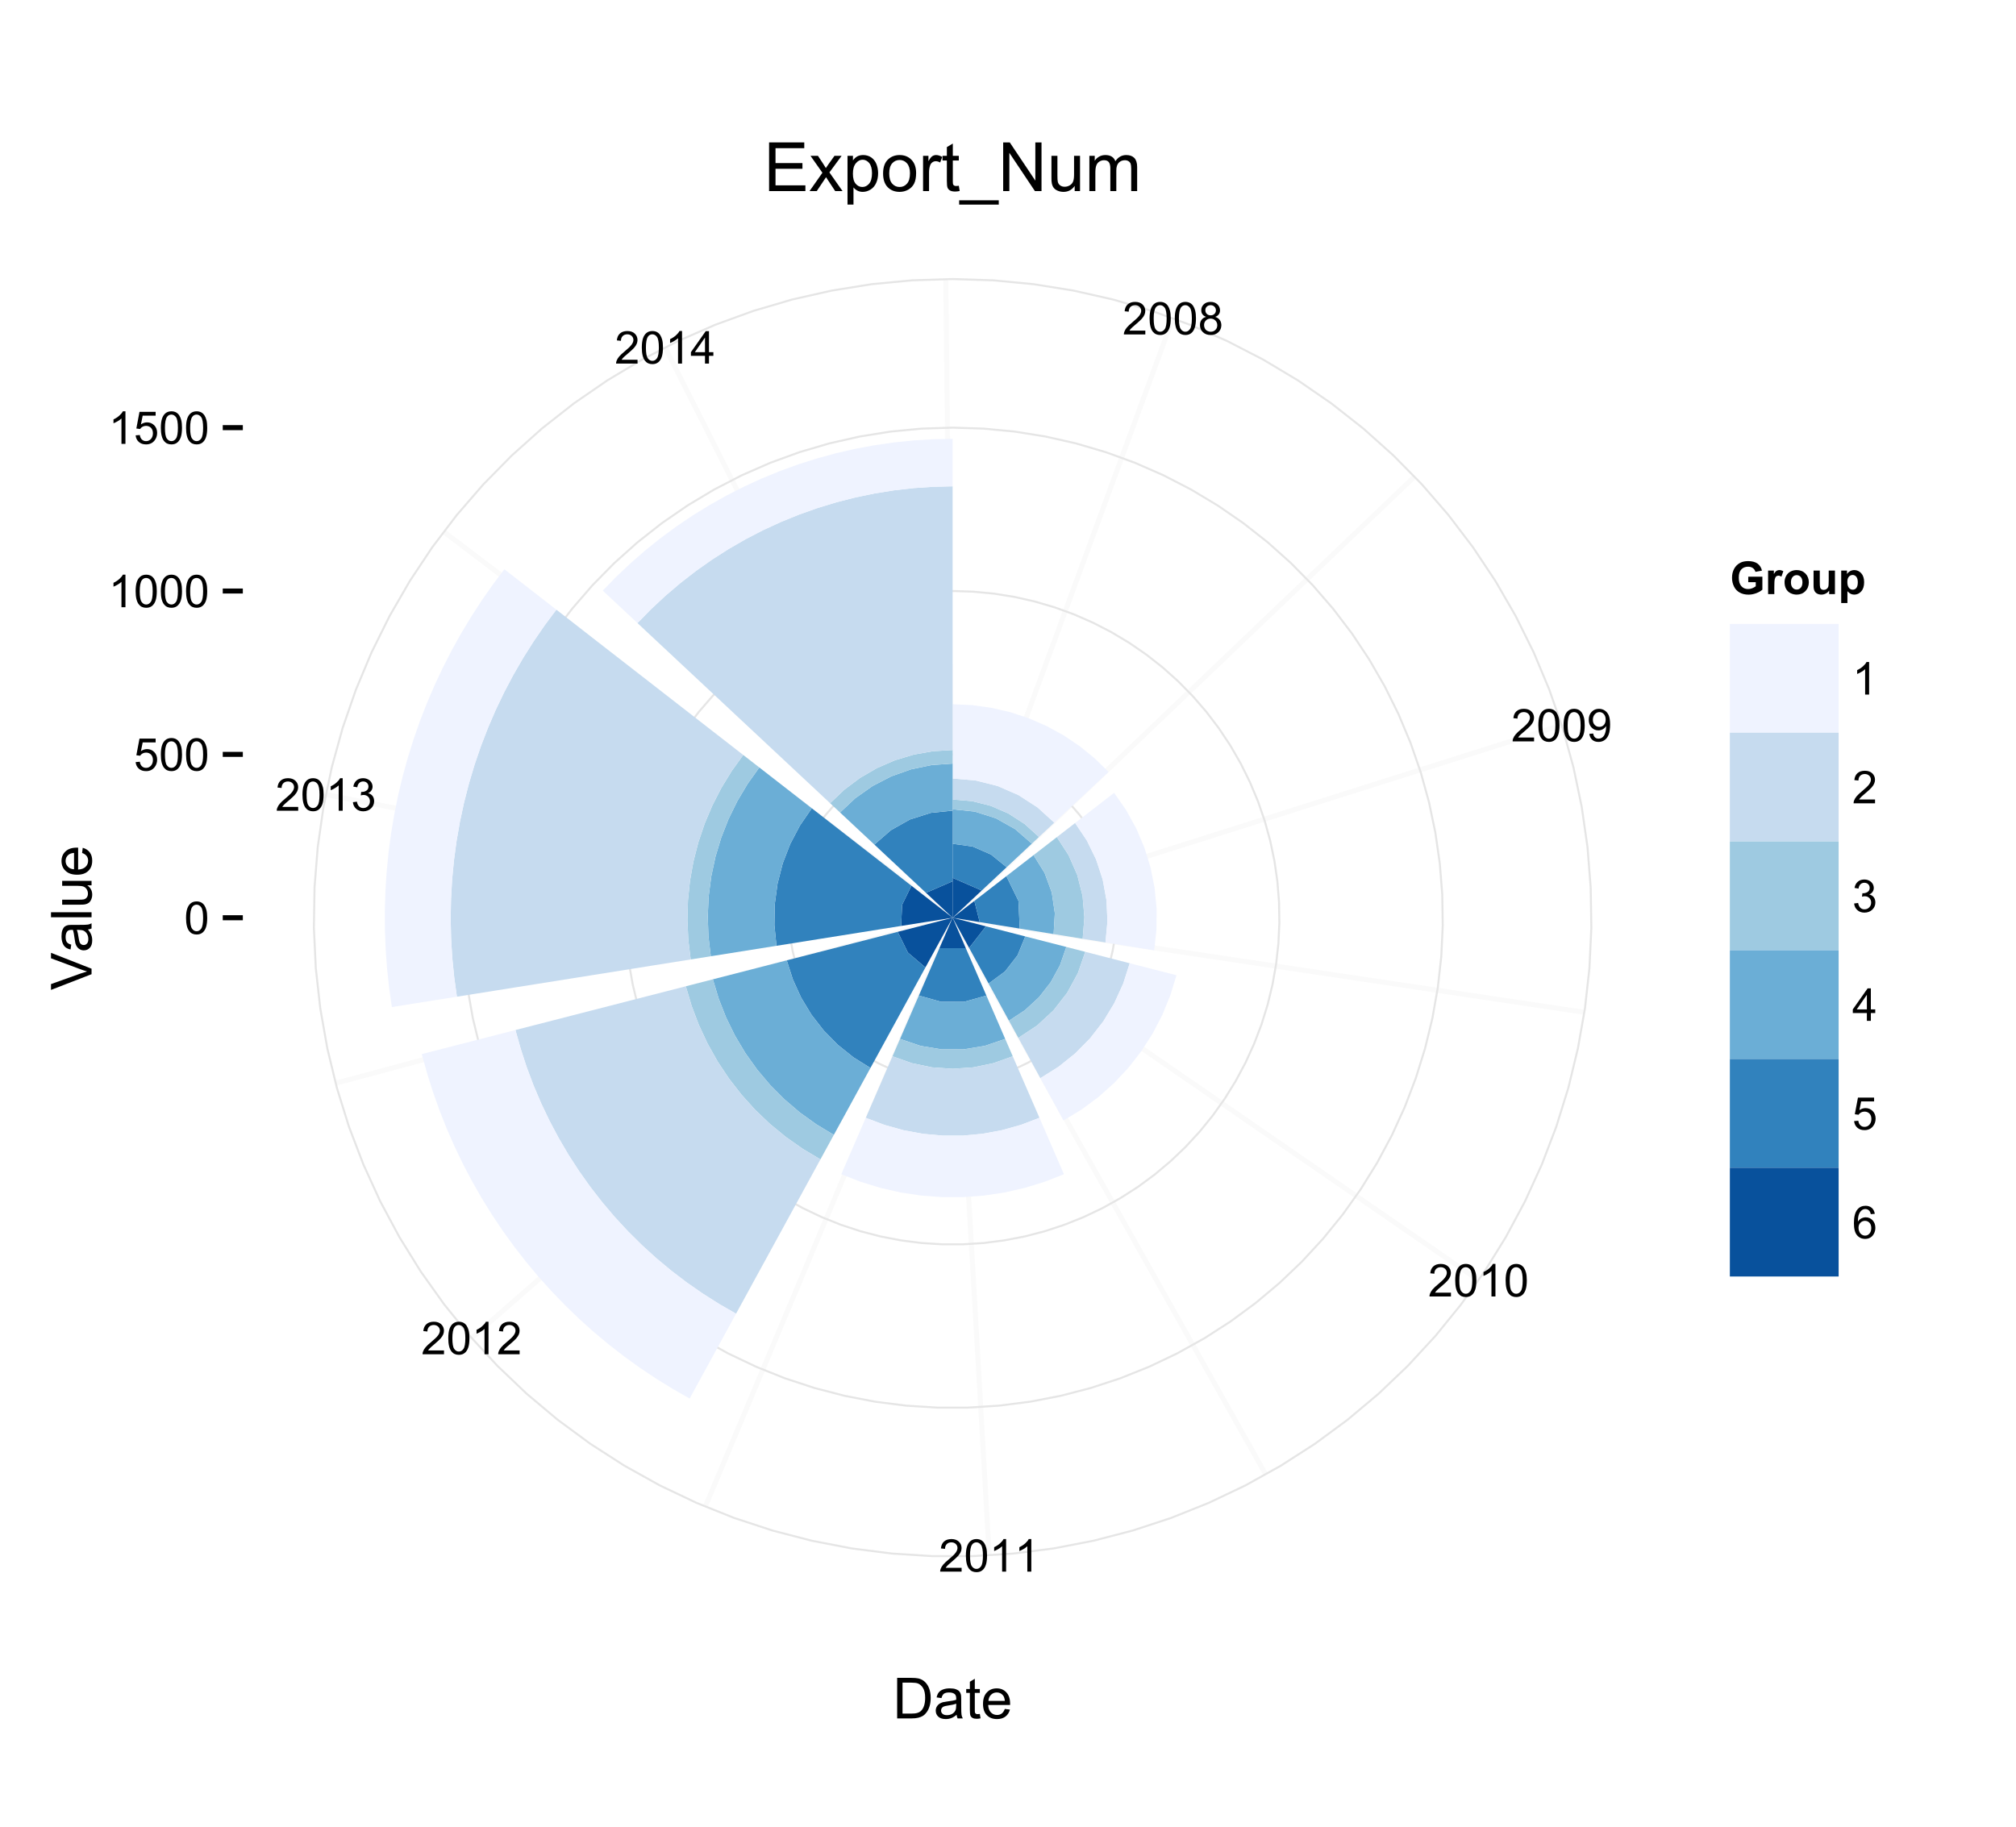 <?xml version="1.0" encoding="UTF-8"?>
<svg xmlns="http://www.w3.org/2000/svg" xmlns:xlink="http://www.w3.org/1999/xlink" width="427pt" height="387pt" viewBox="0 0 427 387" version="1.1">
<defs>
<g>
<symbol overflow="visible" id="glyph0-0">
<path style="stroke:none;" d="M 4.832 -0.812 L 4.832 0 L 0.289 0 C 0.281 -0.203 0.316 -0.398 0.391 -0.586 C 0.504 -0.895 0.688 -1.199 0.945 -1.5 C 1.195 -1.797 1.562 -2.141 2.047 -2.539 C 2.789 -3.148 3.297 -3.637 3.562 -3.996 C 3.824 -4.352 3.953 -4.688 3.957 -5.012 C 3.953 -5.34 3.836 -5.621 3.598 -5.855 C 3.355 -6.082 3.043 -6.199 2.664 -6.203 C 2.254 -6.199 1.93 -6.078 1.688 -5.836 C 1.441 -5.59 1.316 -5.25 1.316 -4.824 L 0.449 -4.914 C 0.508 -5.559 0.73 -6.051 1.121 -6.391 C 1.504 -6.727 2.023 -6.895 2.68 -6.898 C 3.336 -6.895 3.859 -6.715 4.246 -6.352 C 4.629 -5.984 4.82 -5.531 4.824 -4.992 C 4.82 -4.715 4.766 -4.441 4.652 -4.18 C 4.539 -3.91 4.352 -3.633 4.094 -3.34 C 3.832 -3.047 3.398 -2.645 2.793 -2.133 C 2.285 -1.707 1.961 -1.418 1.816 -1.266 C 1.672 -1.113 1.551 -0.961 1.461 -0.812 Z M 4.832 -0.812 "/>
</symbol>
<symbol overflow="visible" id="glyph0-1">
<path style="stroke:none;" d="M 0.398 -3.391 C 0.398 -4.199 0.48 -4.852 0.648 -5.352 C 0.812 -5.844 1.062 -6.227 1.395 -6.496 C 1.723 -6.762 2.137 -6.895 2.641 -6.898 C 3.004 -6.895 3.328 -6.82 3.609 -6.676 C 3.887 -6.523 4.113 -6.312 4.297 -6.035 C 4.477 -5.754 4.621 -5.41 4.723 -5.012 C 4.824 -4.605 4.875 -4.066 4.879 -3.391 C 4.875 -2.582 4.793 -1.93 4.629 -1.438 C 4.465 -0.938 4.215 -0.555 3.887 -0.289 C 3.555 -0.016 3.141 0.117 2.641 0.117 C 1.973 0.117 1.453 -0.117 1.078 -0.594 C 0.625 -1.164 0.398 -2.098 0.398 -3.391 Z M 1.266 -3.391 C 1.266 -2.258 1.395 -1.508 1.66 -1.137 C 1.922 -0.762 2.25 -0.574 2.641 -0.578 C 3.023 -0.574 3.348 -0.762 3.613 -1.141 C 3.875 -1.512 4.008 -2.262 4.012 -3.391 C 4.008 -4.52 3.875 -5.27 3.613 -5.645 C 3.348 -6.012 3.02 -6.199 2.629 -6.203 C 2.238 -6.199 1.93 -6.035 1.703 -5.711 C 1.41 -5.289 1.266 -4.516 1.266 -3.391 Z M 1.266 -3.391 "/>
</symbol>
<symbol overflow="visible" id="glyph0-2">
<path style="stroke:none;" d="M 1.695 -3.727 C 1.344 -3.852 1.086 -4.031 0.918 -4.273 C 0.746 -4.508 0.66 -4.793 0.664 -5.129 C 0.66 -5.625 0.84 -6.047 1.203 -6.387 C 1.559 -6.727 2.039 -6.895 2.641 -6.898 C 3.238 -6.895 3.719 -6.723 4.086 -6.375 C 4.449 -6.027 4.633 -5.602 4.637 -5.105 C 4.633 -4.781 4.551 -4.504 4.383 -4.27 C 4.215 -4.031 3.961 -3.852 3.625 -3.727 C 4.043 -3.586 4.363 -3.363 4.586 -3.059 C 4.805 -2.754 4.914 -2.387 4.918 -1.965 C 4.914 -1.371 4.707 -0.879 4.293 -0.48 C 3.875 -0.082 3.328 0.117 2.652 0.117 C 1.973 0.117 1.426 -0.082 1.012 -0.484 C 0.594 -0.883 0.387 -1.383 0.391 -1.988 C 0.387 -2.43 0.5 -2.805 0.73 -3.109 C 0.953 -3.41 1.273 -3.617 1.695 -3.727 Z M 1.527 -5.156 C 1.523 -4.828 1.629 -4.562 1.84 -4.359 C 2.051 -4.152 2.32 -4.047 2.656 -4.051 C 2.977 -4.047 3.246 -4.148 3.457 -4.355 C 3.664 -4.559 3.766 -4.812 3.77 -5.109 C 3.766 -5.418 3.66 -5.676 3.445 -5.891 C 3.23 -6.098 2.965 -6.203 2.648 -6.207 C 2.324 -6.203 2.055 -6.102 1.844 -5.895 C 1.629 -5.688 1.523 -5.441 1.527 -5.156 Z M 1.258 -1.984 C 1.254 -1.738 1.309 -1.504 1.426 -1.281 C 1.535 -1.055 1.707 -0.883 1.934 -0.762 C 2.16 -0.637 2.402 -0.574 2.664 -0.578 C 3.062 -0.574 3.395 -0.703 3.66 -0.965 C 3.922 -1.223 4.055 -1.551 4.055 -1.953 C 4.055 -2.355 3.918 -2.691 3.648 -2.961 C 3.375 -3.223 3.035 -3.355 2.633 -3.359 C 2.234 -3.355 1.906 -3.227 1.648 -2.965 C 1.383 -2.703 1.254 -2.375 1.258 -1.984 Z M 1.258 -1.984 "/>
</symbol>
<symbol overflow="visible" id="glyph0-3">
<path style="stroke:none;" d="M 0.523 -1.59 L 1.336 -1.664 C 1.402 -1.281 1.531 -1.004 1.727 -0.836 C 1.918 -0.66 2.168 -0.574 2.477 -0.578 C 2.73 -0.574 2.957 -0.633 3.156 -0.754 C 3.348 -0.871 3.508 -1.031 3.637 -1.23 C 3.758 -1.426 3.863 -1.691 3.949 -2.031 C 4.035 -2.367 4.078 -2.711 4.078 -3.066 C 4.078 -3.098 4.074 -3.156 4.074 -3.234 C 3.902 -2.965 3.672 -2.746 3.383 -2.578 C 3.086 -2.41 2.77 -2.324 2.434 -2.328 C 1.859 -2.324 1.379 -2.531 0.988 -2.945 C 0.594 -3.355 0.398 -3.898 0.398 -4.578 C 0.398 -5.273 0.602 -5.836 1.016 -6.262 C 1.422 -6.684 1.938 -6.895 2.559 -6.898 C 3.004 -6.895 3.414 -6.777 3.785 -6.539 C 4.152 -6.297 4.434 -5.953 4.629 -5.512 C 4.82 -5.062 4.914 -4.418 4.918 -3.578 C 4.914 -2.695 4.82 -1.996 4.629 -1.477 C 4.438 -0.957 4.152 -0.559 3.777 -0.289 C 3.398 -0.016 2.957 0.117 2.457 0.117 C 1.914 0.117 1.477 -0.031 1.137 -0.328 C 0.797 -0.625 0.59 -1.043 0.523 -1.59 Z M 3.98 -4.621 C 3.977 -5.102 3.848 -5.484 3.594 -5.773 C 3.332 -6.055 3.023 -6.199 2.664 -6.203 C 2.285 -6.199 1.957 -6.047 1.684 -5.742 C 1.402 -5.434 1.266 -5.035 1.266 -4.551 C 1.266 -4.109 1.395 -3.754 1.66 -3.484 C 1.922 -3.207 2.25 -3.07 2.641 -3.074 C 3.027 -3.07 3.348 -3.207 3.602 -3.484 C 3.852 -3.754 3.977 -4.133 3.98 -4.621 Z M 3.98 -4.621 "/>
</symbol>
<symbol overflow="visible" id="glyph0-4">
<path style="stroke:none;" d="M 3.578 0 L 2.734 0 L 2.734 -5.375 C 2.527 -5.18 2.262 -4.988 1.934 -4.793 C 1.602 -4.598 1.305 -4.453 1.047 -4.359 L 1.047 -5.176 C 1.516 -5.395 1.926 -5.664 2.281 -5.98 C 2.633 -6.293 2.883 -6.598 3.031 -6.898 L 3.578 -6.898 Z M 3.578 0 "/>
</symbol>
<symbol overflow="visible" id="glyph0-5">
<path style="stroke:none;" d="M 0.402 -1.812 L 1.246 -1.926 C 1.34 -1.445 1.504 -1.102 1.738 -0.895 C 1.969 -0.68 2.254 -0.574 2.594 -0.578 C 2.988 -0.574 3.324 -0.711 3.598 -0.988 C 3.871 -1.262 4.008 -1.602 4.008 -2.012 C 4.008 -2.395 3.879 -2.715 3.629 -2.969 C 3.371 -3.219 3.051 -3.344 2.664 -3.348 C 2.5 -3.344 2.301 -3.312 2.066 -3.254 L 2.16 -3.992 C 2.215 -3.984 2.262 -3.984 2.297 -3.984 C 2.656 -3.984 2.977 -4.078 3.266 -4.266 C 3.551 -4.453 3.695 -4.742 3.699 -5.133 C 3.695 -5.441 3.59 -5.695 3.383 -5.902 C 3.172 -6.102 2.902 -6.203 2.574 -6.207 C 2.242 -6.203 1.969 -6.102 1.754 -5.895 C 1.531 -5.688 1.391 -5.379 1.332 -4.969 L 0.488 -5.117 C 0.586 -5.68 0.82 -6.121 1.188 -6.434 C 1.551 -6.742 2.008 -6.895 2.555 -6.898 C 2.93 -6.895 3.273 -6.816 3.59 -6.656 C 3.902 -6.496 4.145 -6.277 4.312 -6 C 4.48 -5.719 4.562 -5.422 4.566 -5.113 C 4.562 -4.812 4.484 -4.543 4.324 -4.301 C 4.164 -4.059 3.926 -3.863 3.617 -3.723 C 4.02 -3.625 4.336 -3.43 4.562 -3.137 C 4.785 -2.84 4.898 -2.473 4.902 -2.031 C 4.898 -1.426 4.68 -0.918 4.246 -0.504 C 3.805 -0.09 3.25 0.117 2.586 0.121 C 1.98 0.117 1.48 -0.059 1.086 -0.418 C 0.684 -0.773 0.457 -1.238 0.402 -1.812 Z M 0.402 -1.812 "/>
</symbol>
<symbol overflow="visible" id="glyph0-6">
<path style="stroke:none;" d="M 3.102 0 L 3.102 -1.645 L 0.121 -1.645 L 0.121 -2.418 L 3.258 -6.871 L 3.945 -6.871 L 3.945 -2.418 L 4.875 -2.418 L 4.875 -1.645 L 3.945 -1.645 L 3.945 0 Z M 3.102 -2.418 L 3.102 -5.516 L 0.953 -2.418 Z M 3.102 -2.418 "/>
</symbol>
<symbol overflow="visible" id="glyph0-7">
<path style="stroke:none;" d="M 0.398 -1.801 L 1.285 -1.875 C 1.348 -1.441 1.5 -1.117 1.742 -0.902 C 1.977 -0.684 2.266 -0.574 2.605 -0.578 C 3.008 -0.574 3.352 -0.727 3.637 -1.035 C 3.914 -1.34 4.055 -1.746 4.059 -2.254 C 4.055 -2.734 3.918 -3.113 3.652 -3.395 C 3.379 -3.668 3.027 -3.809 2.594 -3.812 C 2.316 -3.809 2.07 -3.746 1.855 -3.625 C 1.633 -3.5 1.461 -3.34 1.34 -3.145 L 0.547 -3.25 L 1.215 -6.777 L 4.633 -6.777 L 4.633 -5.973 L 1.891 -5.973 L 1.52 -4.125 C 1.926 -4.41 2.359 -4.551 2.816 -4.555 C 3.414 -4.551 3.922 -4.344 4.336 -3.93 C 4.746 -3.512 4.949 -2.977 4.953 -2.328 C 4.949 -1.703 4.77 -1.168 4.41 -0.719 C 3.969 -0.16 3.367 0.117 2.605 0.117 C 1.977 0.117 1.465 -0.055 1.074 -0.406 C 0.676 -0.754 0.453 -1.219 0.398 -1.801 Z M 0.398 -1.801 "/>
</symbol>
<symbol overflow="visible" id="glyph0-8">
<path style="stroke:none;" d="M 4.777 -5.188 L 3.938 -5.125 C 3.859 -5.453 3.75 -5.691 3.617 -5.844 C 3.387 -6.082 3.105 -6.203 2.773 -6.207 C 2.5 -6.203 2.266 -6.129 2.066 -5.98 C 1.797 -5.785 1.586 -5.504 1.438 -5.133 C 1.281 -4.758 1.203 -4.227 1.199 -3.543 C 1.398 -3.852 1.648 -4.082 1.945 -4.23 C 2.238 -4.379 2.543 -4.453 2.867 -4.457 C 3.426 -4.453 3.906 -4.246 4.305 -3.836 C 4.699 -3.418 4.898 -2.883 4.898 -2.23 C 4.898 -1.797 4.805 -1.395 4.617 -1.027 C 4.43 -0.652 4.172 -0.371 3.852 -0.176 C 3.523 0.02 3.156 0.117 2.746 0.117 C 2.039 0.117 1.465 -0.141 1.023 -0.656 C 0.578 -1.172 0.355 -2.023 0.359 -3.215 C 0.355 -4.539 0.602 -5.504 1.098 -6.113 C 1.52 -6.633 2.098 -6.895 2.828 -6.898 C 3.363 -6.895 3.805 -6.746 4.152 -6.445 C 4.496 -6.141 4.703 -5.719 4.777 -5.188 Z M 1.332 -2.227 C 1.328 -1.934 1.391 -1.652 1.516 -1.391 C 1.637 -1.121 1.809 -0.922 2.035 -0.785 C 2.254 -0.645 2.488 -0.574 2.734 -0.578 C 3.086 -0.574 3.391 -0.719 3.648 -1.008 C 3.902 -1.293 4.031 -1.684 4.035 -2.18 C 4.031 -2.652 3.906 -3.023 3.656 -3.301 C 3.402 -3.57 3.082 -3.707 2.699 -3.711 C 2.316 -3.707 1.992 -3.57 1.73 -3.301 C 1.461 -3.023 1.328 -2.668 1.332 -2.227 Z M 1.332 -2.227 "/>
</symbol>
<symbol overflow="visible" id="glyph1-0">
<path style="stroke:none;" d="M 0.926 0 L 0.926 -8.59 L 3.883 -8.59 C 4.551 -8.59 5.062 -8.547 5.414 -8.469 C 5.906 -8.352 6.324 -8.148 6.672 -7.852 C 7.121 -7.469 7.461 -6.977 7.688 -6.383 C 7.914 -5.785 8.027 -5.105 8.027 -4.344 C 8.027 -3.688 7.949 -3.109 7.797 -2.605 C 7.645 -2.102 7.449 -1.684 7.211 -1.355 C 6.973 -1.02 6.711 -0.762 6.43 -0.574 C 6.145 -0.387 5.805 -0.242 5.406 -0.145 C 5.004 -0.047 4.543 0 4.023 0 Z M 2.062 -1.016 L 3.898 -1.016 C 4.461 -1.012 4.906 -1.066 5.227 -1.172 C 5.547 -1.273 5.805 -1.422 6 -1.617 C 6.27 -1.887 6.477 -2.246 6.629 -2.703 C 6.777 -3.156 6.855 -3.711 6.855 -4.359 C 6.855 -5.258 6.707 -5.945 6.41 -6.43 C 6.113 -6.91 5.754 -7.234 5.336 -7.398 C 5.031 -7.516 4.543 -7.574 3.867 -7.578 L 2.062 -7.578 Z M 2.062 -1.016 "/>
</symbol>
<symbol overflow="visible" id="glyph1-1">
<path style="stroke:none;" d="M 4.852 -0.766 C 4.461 -0.434 4.082 -0.199 3.723 -0.062 C 3.355 0.074 2.969 0.141 2.562 0.141 C 1.875 0.141 1.352 -0.023 0.984 -0.359 C 0.617 -0.688 0.434 -1.117 0.434 -1.641 C 0.434 -1.945 0.5 -2.223 0.641 -2.473 C 0.777 -2.723 0.961 -2.926 1.188 -3.082 C 1.41 -3.234 1.664 -3.348 1.945 -3.43 C 2.152 -3.477 2.465 -3.531 2.883 -3.586 C 3.734 -3.688 4.359 -3.809 4.766 -3.949 C 4.766 -4.09 4.77 -4.18 4.77 -4.227 C 4.77 -4.648 4.668 -4.953 4.469 -5.133 C 4.199 -5.371 3.801 -5.488 3.27 -5.492 C 2.77 -5.488 2.402 -5.402 2.168 -5.23 C 1.934 -5.055 1.758 -4.746 1.648 -4.305 L 0.617 -4.445 C 0.707 -4.887 0.863 -5.242 1.078 -5.516 C 1.289 -5.781 1.598 -5.992 2.008 -6.141 C 2.41 -6.289 2.883 -6.363 3.422 -6.363 C 3.953 -6.363 4.383 -6.301 4.715 -6.176 C 5.047 -6.051 5.293 -5.891 5.449 -5.703 C 5.605 -5.512 5.715 -5.273 5.777 -4.984 C 5.809 -4.805 5.824 -4.48 5.828 -4.016 L 5.828 -2.609 C 5.824 -1.625 5.848 -1.004 5.895 -0.746 C 5.941 -0.484 6.031 -0.238 6.164 0 L 5.062 0 C 4.953 -0.219 4.883 -0.473 4.852 -0.766 Z M 4.766 -3.125 C 4.375 -2.965 3.801 -2.832 3.039 -2.727 C 2.605 -2.66 2.301 -2.59 2.121 -2.516 C 1.941 -2.434 1.801 -2.32 1.703 -2.172 C 1.605 -2.02 1.559 -1.852 1.559 -1.672 C 1.559 -1.387 1.664 -1.152 1.875 -0.969 C 2.086 -0.777 2.398 -0.684 2.812 -0.688 C 3.219 -0.684 3.578 -0.773 3.895 -0.953 C 4.211 -1.129 4.445 -1.371 4.594 -1.68 C 4.707 -1.918 4.762 -2.27 4.766 -2.734 Z M 4.766 -3.125 "/>
</symbol>
<symbol overflow="visible" id="glyph1-2">
<path style="stroke:none;" d="M 3.094 -0.945 L 3.246 -0.012 C 2.949 0.051 2.684 0.082 2.449 0.082 C 2.066 0.082 1.77 0.023 1.559 -0.098 C 1.348 -0.219 1.199 -0.379 1.113 -0.578 C 1.027 -0.773 0.984 -1.188 0.984 -1.82 L 0.984 -5.402 L 0.211 -5.402 L 0.211 -6.223 L 0.984 -6.223 L 0.984 -7.766 L 2.031 -8.398 L 2.031 -6.223 L 3.094 -6.223 L 3.094 -5.402 L 2.031 -5.402 L 2.031 -1.766 C 2.027 -1.461 2.047 -1.27 2.086 -1.184 C 2.125 -1.098 2.184 -1.027 2.27 -0.977 C 2.352 -0.926 2.473 -0.902 2.633 -0.902 C 2.742 -0.902 2.898 -0.914 3.094 -0.945 Z M 3.094 -0.945 "/>
</symbol>
<symbol overflow="visible" id="glyph1-3">
<path style="stroke:none;" d="M 5.051 -2.004 L 6.141 -1.867 C 5.969 -1.23 5.648 -0.738 5.184 -0.387 C 4.719 -0.035 4.125 0.141 3.406 0.141 C 2.492 0.141 1.77 -0.137 1.238 -0.699 C 0.699 -1.254 0.434 -2.043 0.438 -3.059 C 0.434 -4.105 0.703 -4.918 1.246 -5.496 C 1.781 -6.074 2.48 -6.363 3.344 -6.363 C 4.176 -6.363 4.855 -6.078 5.383 -5.512 C 5.91 -4.945 6.176 -4.148 6.176 -3.125 C 6.176 -3.059 6.172 -2.965 6.172 -2.844 L 1.531 -2.844 C 1.562 -2.156 1.758 -1.633 2.109 -1.27 C 2.457 -0.906 2.891 -0.727 3.41 -0.727 C 3.797 -0.727 4.125 -0.828 4.402 -1.031 C 4.672 -1.234 4.891 -1.559 5.051 -2.004 Z M 1.586 -3.711 L 5.062 -3.711 C 5.016 -4.227 4.883 -4.621 4.664 -4.887 C 4.328 -5.293 3.891 -5.496 3.359 -5.496 C 2.871 -5.496 2.465 -5.332 2.137 -5.008 C 1.805 -4.684 1.621 -4.25 1.586 -3.711 Z M 1.586 -3.711 "/>
</symbol>
<symbol overflow="visible" id="glyph2-0">
<path style="stroke:none;" d="M 0 -3.383 L -8.59 -0.055 L -8.59 -1.285 L -2.352 -3.516 C -1.844 -3.695 -1.375 -3.844 -0.941 -3.969 C -1.406 -4.094 -1.875 -4.25 -2.348 -4.43 L -8.59 -6.75 L -8.59 -7.91 L 0 -4.547 Z M 0 -3.383 "/>
</symbol>
<symbol overflow="visible" id="glyph2-1">
<path style="stroke:none;" d="M -0.766 -4.852 C -0.434 -4.461 -0.199 -4.082 -0.062 -3.723 C 0.074 -3.355 0.141 -2.969 0.141 -2.562 C 0.141 -1.875 -0.023 -1.352 -0.359 -0.984 C -0.688 -0.617 -1.117 -0.434 -1.641 -0.434 C -1.945 -0.434 -2.223 -0.5 -2.473 -0.641 C -2.723 -0.777 -2.926 -0.961 -3.082 -1.188 C -3.234 -1.41 -3.348 -1.664 -3.43 -1.945 C -3.477 -2.152 -3.531 -2.465 -3.586 -2.883 C -3.688 -3.734 -3.809 -4.359 -3.949 -4.766 C -4.09 -4.766 -4.18 -4.77 -4.227 -4.77 C -4.648 -4.77 -4.953 -4.668 -5.133 -4.469 C -5.371 -4.199 -5.488 -3.801 -5.492 -3.27 C -5.488 -2.773 -5.402 -2.406 -5.23 -2.172 C -5.055 -1.934 -4.746 -1.758 -4.305 -1.648 L -4.445 -0.617 C -4.887 -0.707 -5.242 -0.863 -5.516 -1.078 C -5.781 -1.293 -5.992 -1.602 -6.141 -2.012 C -6.289 -2.414 -6.363 -2.887 -6.363 -3.422 C -6.363 -3.953 -6.301 -4.383 -6.176 -4.715 C -6.051 -5.047 -5.891 -5.293 -5.703 -5.449 C -5.512 -5.605 -5.273 -5.715 -4.984 -5.777 C -4.805 -5.809 -4.48 -5.824 -4.016 -5.828 L -2.605 -5.828 C -1.625 -5.824 -1.004 -5.848 -0.746 -5.895 C -0.48 -5.941 -0.234 -6.031 0 -6.164 L 0 -5.062 C -0.219 -4.953 -0.473 -4.883 -0.766 -4.852 Z M -3.121 -4.766 C -2.961 -4.375 -2.828 -3.801 -2.727 -3.039 C -2.66 -2.605 -2.59 -2.301 -2.516 -2.121 C -2.434 -1.941 -2.32 -1.801 -2.172 -1.703 C -2.02 -1.605 -1.852 -1.559 -1.672 -1.559 C -1.387 -1.559 -1.152 -1.664 -0.965 -1.875 C -0.773 -2.086 -0.68 -2.398 -0.684 -2.812 C -0.68 -3.219 -0.77 -3.578 -0.949 -3.895 C -1.129 -4.211 -1.371 -4.445 -1.68 -4.594 C -1.918 -4.707 -2.27 -4.762 -2.734 -4.766 Z M -3.121 -4.766 "/>
</symbol>
<symbol overflow="visible" id="glyph2-2">
<path style="stroke:none;" d="M 0 -0.766 L -8.59 -0.77 L -8.59 -1.824 L 0 -1.82 Z M 0 -0.766 "/>
</symbol>
<symbol overflow="visible" id="glyph2-3">
<path style="stroke:none;" d="M 0 -4.867 L -0.914 -4.867 C -0.211 -4.379 0.141 -3.723 0.141 -2.895 C 0.141 -2.527 0.07 -2.184 -0.07 -1.867 C -0.211 -1.547 -0.387 -1.309 -0.598 -1.156 C -0.809 -1 -1.07 -0.895 -1.383 -0.832 C -1.59 -0.789 -1.918 -0.766 -2.367 -0.77 L -6.223 -0.77 L -6.223 -1.824 L -2.773 -1.824 C -2.219 -1.82 -1.848 -1.844 -1.656 -1.887 C -1.379 -1.949 -1.16 -2.09 -1.004 -2.309 C -0.84 -2.523 -0.762 -2.789 -0.766 -3.105 C -0.762 -3.418 -0.844 -3.715 -1.008 -3.996 C -1.172 -4.273 -1.391 -4.469 -1.672 -4.586 C -1.945 -4.699 -2.352 -4.758 -2.887 -4.758 L -6.223 -4.758 L -6.223 -5.812 L 0 -5.812 Z M 0 -4.867 "/>
</symbol>
<symbol overflow="visible" id="glyph2-4">
<path style="stroke:none;" d="M -2.004 -5.051 L -1.867 -6.141 C -1.23 -5.969 -0.738 -5.648 -0.387 -5.184 C -0.035 -4.719 0.141 -4.125 0.141 -3.406 C 0.141 -2.492 -0.137 -1.77 -0.699 -1.238 C -1.254 -0.703 -2.043 -0.438 -3.059 -0.441 C -4.105 -0.438 -4.918 -0.707 -5.496 -1.25 C -6.074 -1.785 -6.363 -2.484 -6.363 -3.348 C -6.363 -4.176 -6.078 -4.855 -5.512 -5.383 C -4.945 -5.91 -4.148 -6.176 -3.121 -6.176 C -3.055 -6.176 -2.961 -6.172 -2.84 -6.172 L -2.844 -1.531 C -2.156 -1.566 -1.633 -1.762 -1.27 -2.109 C -0.906 -2.457 -0.727 -2.891 -0.727 -3.41 C -0.727 -3.797 -0.828 -4.125 -1.031 -4.402 C -1.234 -4.672 -1.559 -4.891 -2.004 -5.051 Z M -3.711 -1.59 L -3.707 -5.062 C -4.227 -5.016 -4.621 -4.883 -4.887 -4.664 C -5.293 -4.328 -5.496 -3.891 -5.496 -3.359 C -5.496 -2.871 -5.332 -2.465 -5.008 -2.137 C -4.684 -1.805 -4.25 -1.621 -3.711 -1.59 Z M -3.711 -1.59 "/>
</symbol>
<symbol overflow="visible" id="glyph3-0">
<path style="stroke:none;" d="M 3.895 -2.527 L 3.895 -3.684 L 6.887 -3.684 L 6.887 -0.945 C 6.59 -0.66 6.168 -0.414 5.621 -0.203 C 5.066 0.012 4.508 0.117 3.945 0.117 C 3.223 0.117 2.598 -0.031 2.066 -0.336 C 1.531 -0.633 1.129 -1.066 0.863 -1.629 C 0.59 -2.188 0.457 -2.797 0.461 -3.461 C 0.457 -4.172 0.605 -4.809 0.91 -5.367 C 1.207 -5.922 1.648 -6.348 2.227 -6.648 C 2.664 -6.871 3.211 -6.984 3.871 -6.988 C 4.723 -6.984 5.391 -6.805 5.871 -6.449 C 6.348 -6.09 6.656 -5.598 6.797 -4.969 L 5.418 -4.711 C 5.32 -5.047 5.137 -5.312 4.871 -5.512 C 4.602 -5.703 4.27 -5.801 3.871 -5.805 C 3.262 -5.801 2.781 -5.609 2.426 -5.227 C 2.066 -4.84 1.887 -4.27 1.891 -3.516 C 1.887 -2.699 2.066 -2.086 2.434 -1.68 C 2.793 -1.27 3.27 -1.066 3.859 -1.07 C 4.145 -1.066 4.434 -1.121 4.73 -1.238 C 5.02 -1.348 5.273 -1.488 5.484 -1.656 L 5.484 -2.527 Z M 3.895 -2.527 "/>
</symbol>
<symbol overflow="visible" id="glyph3-1">
<path style="stroke:none;" d="M 1.949 0 L 0.633 0 L 0.633 -4.977 L 1.855 -4.977 L 1.855 -4.27 C 2.062 -4.602 2.25 -4.82 2.422 -4.93 C 2.586 -5.031 2.777 -5.086 2.992 -5.09 C 3.289 -5.086 3.578 -5.004 3.859 -4.844 L 3.449 -3.695 C 3.227 -3.836 3.02 -3.906 2.832 -3.91 C 2.645 -3.906 2.488 -3.855 2.363 -3.758 C 2.23 -3.652 2.129 -3.469 2.059 -3.207 C 1.98 -2.938 1.945 -2.383 1.949 -1.539 Z M 1.949 0 "/>
</symbol>
<symbol overflow="visible" id="glyph3-2">
<path style="stroke:none;" d="M 0.383 -2.559 C 0.379 -2.992 0.488 -3.414 0.707 -3.828 C 0.922 -4.234 1.227 -4.547 1.625 -4.766 C 2.016 -4.977 2.457 -5.086 2.949 -5.09 C 3.699 -5.086 4.316 -4.84 4.801 -4.355 C 5.277 -3.863 5.52 -3.246 5.523 -2.504 C 5.52 -1.746 5.277 -1.121 4.793 -0.629 C 4.305 -0.133 3.691 0.109 2.957 0.113 C 2.5 0.109 2.066 0.012 1.652 -0.195 C 1.238 -0.398 0.922 -0.703 0.707 -1.105 C 0.488 -1.5 0.379 -1.984 0.383 -2.559 Z M 1.734 -2.488 C 1.734 -1.992 1.852 -1.613 2.086 -1.355 C 2.32 -1.09 2.609 -0.961 2.953 -0.961 C 3.297 -0.961 3.582 -1.09 3.816 -1.355 C 4.047 -1.613 4.164 -1.996 4.168 -2.5 C 4.164 -2.984 4.047 -3.359 3.816 -3.621 C 3.582 -3.883 3.297 -4.012 2.953 -4.016 C 2.609 -4.012 2.32 -3.883 2.086 -3.621 C 1.852 -3.359 1.734 -2.98 1.734 -2.488 Z M 1.734 -2.488 "/>
</symbol>
<symbol overflow="visible" id="glyph3-3">
<path style="stroke:none;" d="M 3.965 0 L 3.965 -0.746 C 3.781 -0.477 3.543 -0.27 3.25 -0.117 C 2.953 0.035 2.641 0.109 2.316 0.113 C 1.977 0.109 1.676 0.039 1.414 -0.105 C 1.145 -0.254 0.953 -0.461 0.836 -0.727 C 0.715 -0.992 0.656 -1.359 0.66 -1.828 L 0.66 -4.977 L 1.977 -4.977 L 1.977 -2.691 C 1.973 -1.988 2 -1.559 2.051 -1.402 C 2.098 -1.242 2.184 -1.117 2.316 -1.027 C 2.441 -0.934 2.605 -0.891 2.805 -0.891 C 3.027 -0.891 3.227 -0.949 3.406 -1.074 C 3.582 -1.195 3.707 -1.352 3.773 -1.535 C 3.836 -1.715 3.867 -2.16 3.871 -2.879 L 3.871 -4.977 L 5.188 -4.977 L 5.188 0 Z M 3.965 0 "/>
</symbol>
<symbol overflow="visible" id="glyph3-4">
<path style="stroke:none;" d="M 0.652 -4.977 L 1.879 -4.977 L 1.879 -4.246 C 2.035 -4.492 2.25 -4.695 2.523 -4.855 C 2.793 -5.008 3.094 -5.086 3.43 -5.09 C 4.004 -5.086 4.496 -4.859 4.902 -4.41 C 5.305 -3.953 5.508 -3.32 5.508 -2.516 C 5.508 -1.68 5.305 -1.035 4.898 -0.578 C 4.492 -0.117 4 0.109 3.422 0.113 C 3.145 0.109 2.895 0.059 2.672 -0.051 C 2.449 -0.156 2.215 -0.344 1.969 -0.613 L 1.969 1.895 L 0.652 1.895 Z M 1.953 -2.574 C 1.949 -2.012 2.062 -1.598 2.285 -1.332 C 2.508 -1.062 2.777 -0.93 3.098 -0.934 C 3.402 -0.93 3.656 -1.055 3.863 -1.301 C 4.062 -1.543 4.164 -1.945 4.168 -2.508 C 4.164 -3.027 4.059 -3.414 3.852 -3.668 C 3.641 -3.922 3.383 -4.047 3.074 -4.051 C 2.75 -4.047 2.484 -3.922 2.273 -3.676 C 2.059 -3.426 1.949 -3.059 1.953 -2.574 Z M 1.953 -2.574 "/>
</symbol>
<symbol overflow="visible" id="glyph4-0">
<path style="stroke:none;" d="M 1.141 0 L 1.141 -10.309 L 8.594 -10.309 L 8.594 -9.09 L 2.504 -9.09 L 2.504 -5.934 L 8.207 -5.934 L 8.207 -4.727 L 2.504 -4.727 L 2.504 -1.215 L 8.832 -1.215 L 8.832 0 Z M 1.141 0 "/>
</symbol>
<symbol overflow="visible" id="glyph4-1">
<path style="stroke:none;" d="M 0.105 0 L 2.832 -3.883 L 0.309 -7.469 L 1.891 -7.469 L 3.039 -5.715 C 3.25 -5.379 3.422 -5.102 3.559 -4.879 C 3.762 -5.188 3.953 -5.461 4.129 -5.703 L 5.387 -7.469 L 6.898 -7.469 L 4.316 -3.953 L 7.094 0 L 5.539 0 L 4.008 -2.32 L 3.602 -2.945 L 1.637 0 Z M 0.105 0 "/>
</symbol>
<symbol overflow="visible" id="glyph4-2">
<path style="stroke:none;" d="M 0.949 2.863 L 0.949 -7.469 L 2.102 -7.469 L 2.102 -6.496 C 2.371 -6.875 2.68 -7.16 3.023 -7.352 C 3.363 -7.539 3.777 -7.633 4.27 -7.637 C 4.902 -7.633 5.465 -7.469 5.953 -7.145 C 6.441 -6.812 6.809 -6.352 7.059 -5.754 C 7.305 -5.156 7.43 -4.5 7.434 -3.789 C 7.43 -3.023 7.293 -2.336 7.02 -1.727 C 6.746 -1.113 6.348 -0.645 5.824 -0.32 C 5.301 0.004 4.75 0.164 4.176 0.168 C 3.75 0.164 3.371 0.078 3.039 -0.098 C 2.703 -0.273 2.43 -0.5 2.215 -0.773 L 2.215 2.863 Z M 2.094 -3.691 C 2.09 -2.73 2.285 -2.02 2.676 -1.559 C 3.062 -1.098 3.535 -0.867 4.094 -0.871 C 4.652 -0.867 5.133 -1.105 5.535 -1.586 C 5.934 -2.059 6.133 -2.797 6.137 -3.797 C 6.133 -4.746 5.938 -5.457 5.551 -5.934 C 5.156 -6.406 4.691 -6.645 4.148 -6.645 C 3.609 -6.645 3.129 -6.391 2.715 -5.887 C 2.297 -5.383 2.09 -4.652 2.094 -3.691 Z M 2.094 -3.691 "/>
</symbol>
<symbol overflow="visible" id="glyph4-3">
<path style="stroke:none;" d="M 0.477 -3.734 C 0.473 -5.113 0.859 -6.137 1.633 -6.805 C 2.27 -7.355 3.051 -7.633 3.98 -7.637 C 5.004 -7.633 5.844 -7.297 6.496 -6.625 C 7.145 -5.949 7.469 -5.02 7.473 -3.84 C 7.469 -2.875 7.324 -2.121 7.039 -1.57 C 6.75 -1.02 6.332 -0.59 5.781 -0.289 C 5.23 0.016 4.629 0.164 3.98 0.168 C 2.93 0.164 2.086 -0.168 1.441 -0.836 C 0.797 -1.504 0.473 -2.469 0.477 -3.734 Z M 1.777 -3.734 C 1.773 -2.773 1.984 -2.059 2.402 -1.586 C 2.82 -1.105 3.344 -0.867 3.98 -0.871 C 4.605 -0.867 5.129 -1.105 5.547 -1.586 C 5.961 -2.062 6.168 -2.793 6.172 -3.777 C 6.168 -4.695 5.961 -5.395 5.543 -5.875 C 5.121 -6.348 4.598 -6.586 3.98 -6.59 C 3.344 -6.586 2.82 -6.348 2.402 -5.879 C 1.984 -5.402 1.773 -4.688 1.777 -3.734 Z M 1.777 -3.734 "/>
</symbol>
<symbol overflow="visible" id="glyph4-4">
<path style="stroke:none;" d="M 0.934 0 L 0.934 -7.469 L 2.074 -7.469 L 2.074 -6.336 C 2.363 -6.859 2.629 -7.211 2.879 -7.383 C 3.121 -7.551 3.395 -7.633 3.691 -7.637 C 4.117 -7.633 4.551 -7.496 4.992 -7.227 L 4.555 -6.055 C 4.242 -6.234 3.934 -6.328 3.629 -6.328 C 3.348 -6.328 3.102 -6.242 2.883 -6.078 C 2.66 -5.906 2.5 -5.676 2.41 -5.387 C 2.266 -4.934 2.195 -4.441 2.199 -3.91 L 2.199 0 Z M 0.934 0 "/>
</symbol>
<symbol overflow="visible" id="glyph4-5">
<path style="stroke:none;" d="M 3.711 -1.133 L 3.895 -0.016 C 3.535 0.059 3.215 0.094 2.938 0.098 C 2.477 0.094 2.121 0.023 1.871 -0.117 C 1.613 -0.262 1.438 -0.453 1.336 -0.691 C 1.23 -0.926 1.176 -1.422 1.18 -2.188 L 1.18 -6.484 L 0.254 -6.484 L 0.254 -7.469 L 1.18 -7.469 L 1.18 -9.316 L 2.441 -10.074 L 2.441 -7.469 L 3.711 -7.469 L 3.711 -6.484 L 2.441 -6.484 L 2.441 -2.117 C 2.438 -1.75 2.461 -1.52 2.508 -1.418 C 2.551 -1.316 2.621 -1.234 2.723 -1.172 C 2.82 -1.109 2.965 -1.078 3.156 -1.082 C 3.293 -1.078 3.477 -1.094 3.711 -1.133 Z M 3.711 -1.133 "/>
</symbol>
<symbol overflow="visible" id="glyph4-6">
<path style="stroke:none;" d="M -0.219 2.863 L -0.219 1.949 L 8.172 1.949 L 8.172 2.863 Z M -0.219 2.863 "/>
</symbol>
<symbol overflow="visible" id="glyph4-7">
<path style="stroke:none;" d="M 1.098 0 L 1.098 -10.309 L 2.496 -10.309 L 7.91 -2.215 L 7.91 -10.309 L 9.219 -10.309 L 9.219 0 L 7.82 0 L 2.406 -8.102 L 2.406 0 Z M 1.098 0 "/>
</symbol>
<symbol overflow="visible" id="glyph4-8">
<path style="stroke:none;" d="M 5.844 0 L 5.844 -1.098 C 5.258 -0.254 4.469 0.164 3.473 0.168 C 3.031 0.164 2.621 0.082 2.238 -0.082 C 1.855 -0.25 1.57 -0.461 1.387 -0.719 C 1.199 -0.973 1.07 -1.285 1 -1.66 C 0.945 -1.902 0.918 -2.297 0.922 -2.84 L 0.922 -7.469 L 2.188 -7.469 L 2.188 -3.324 C 2.184 -2.66 2.211 -2.215 2.266 -1.988 C 2.34 -1.652 2.508 -1.395 2.77 -1.207 C 3.023 -1.016 3.344 -0.918 3.727 -0.922 C 4.105 -0.918 4.461 -1.016 4.793 -1.211 C 5.125 -1.402 5.359 -1.668 5.5 -2.008 C 5.637 -2.34 5.707 -2.824 5.711 -3.465 L 5.711 -7.469 L 6.977 -7.469 L 6.977 0 Z M 5.844 0 "/>
</symbol>
<symbol overflow="visible" id="glyph4-9">
<path style="stroke:none;" d="M 0.949 0 L 0.949 -7.469 L 2.082 -7.469 L 2.082 -6.418 C 2.312 -6.781 2.625 -7.078 3.016 -7.301 C 3.402 -7.523 3.844 -7.633 4.344 -7.637 C 4.895 -7.633 5.352 -7.52 5.707 -7.289 C 6.059 -7.059 6.305 -6.738 6.453 -6.328 C 7.039 -7.199 7.809 -7.633 8.762 -7.637 C 9.496 -7.633 10.066 -7.43 10.469 -7.02 C 10.863 -6.609 11.062 -5.977 11.066 -5.125 L 11.066 0 L 9.809 0 L 9.809 -4.703 C 9.809 -5.207 9.766 -5.57 9.684 -5.797 C 9.602 -6.016 9.453 -6.195 9.238 -6.336 C 9.02 -6.469 8.766 -6.539 8.48 -6.539 C 7.949 -6.539 7.516 -6.363 7.172 -6.016 C 6.824 -5.664 6.648 -5.105 6.652 -4.34 L 6.652 0 L 5.387 0 L 5.387 -4.852 C 5.383 -5.414 5.281 -5.836 5.074 -6.117 C 4.867 -6.398 4.527 -6.539 4.062 -6.539 C 3.703 -6.539 3.375 -6.445 3.074 -6.258 C 2.77 -6.07 2.551 -5.793 2.418 -5.434 C 2.281 -5.07 2.215 -4.551 2.215 -3.875 L 2.215 0 Z M 0.949 0 "/>
</symbol>
</g>
<clipPath id="clip1">
  <path d="M 51.434 44.078 L 353.109 44.078 L 353.109 345.754 L 51.434 345.754 Z M 51.434 44.078 "/>
</clipPath>
</defs>
<g id="surface16">
<rect x="0" y="0" width="427" height="387" style="fill:rgb(100%,100%,100%);fill-opacity:1;stroke:none;"/>
<g clip-path="url(#clip1)" clip-rule="nonzero">
<path style="fill:none;stroke-width:0.425;stroke-linecap:butt;stroke-linejoin:round;stroke:rgb(89.804%,89.804%,89.804%);stroke-opacity:1;stroke-miterlimit:10;" d="M 201.77 194.414 L 248.434 67.414 "/>
<path style="fill:none;stroke-width:0.425;stroke-linecap:butt;stroke-linejoin:round;stroke:rgb(89.804%,89.804%,89.804%);stroke-opacity:1;stroke-miterlimit:10;" d="M 201.77 194.414 L 330.773 153.617 "/>
<path style="fill:none;stroke-width:0.425;stroke-linecap:butt;stroke-linejoin:round;stroke:rgb(89.804%,89.804%,89.804%);stroke-opacity:1;stroke-miterlimit:10;" d="M 201.77 194.414 L 313.168 271.211 "/>
<path style="fill:none;stroke-width:0.425;stroke-linecap:butt;stroke-linejoin:round;stroke:rgb(89.804%,89.804%,89.804%);stroke-opacity:1;stroke-miterlimit:10;" d="M 201.77 194.414 L 209.523 329.496 "/>
<path style="fill:none;stroke-width:0.425;stroke-linecap:butt;stroke-linejoin:round;stroke:rgb(89.804%,89.804%,89.804%);stroke-opacity:1;stroke-miterlimit:10;" d="M 201.77 194.414 L 99.891 283.453 "/>
<path style="fill:none;stroke-width:0.425;stroke-linecap:butt;stroke-linejoin:round;stroke:rgb(89.804%,89.804%,89.804%);stroke-opacity:1;stroke-miterlimit:10;" d="M 201.77 194.414 L 69.008 168.312 "/>
<path style="fill:none;stroke-width:0.425;stroke-linecap:butt;stroke-linejoin:round;stroke:rgb(89.804%,89.804%,89.804%);stroke-opacity:1;stroke-miterlimit:10;" d="M 201.77 194.414 L 140.883 73.586 "/>
<path style="fill:none;stroke-width:1.063;stroke-linecap:butt;stroke-linejoin:round;stroke:rgb(98.039%,98.039%,98.039%);stroke-opacity:1;stroke-miterlimit:10;" d="M 201.77 194.414 L 248.434 67.414 "/>
<path style="fill:none;stroke-width:1.063;stroke-linecap:butt;stroke-linejoin:round;stroke:rgb(98.039%,98.039%,98.039%);stroke-opacity:1;stroke-miterlimit:10;" d="M 201.77 194.414 L 299.609 100.957 "/>
<path style="fill:none;stroke-width:1.063;stroke-linecap:butt;stroke-linejoin:round;stroke:rgb(98.039%,98.039%,98.039%);stroke-opacity:1;stroke-miterlimit:10;" d="M 201.77 194.414 L 330.773 153.617 "/>
<path style="fill:none;stroke-width:1.063;stroke-linecap:butt;stroke-linejoin:round;stroke:rgb(98.039%,98.039%,98.039%);stroke-opacity:1;stroke-miterlimit:10;" d="M 201.77 194.414 L 335.582 214.453 "/>
<path style="fill:none;stroke-width:1.063;stroke-linecap:butt;stroke-linejoin:round;stroke:rgb(98.039%,98.039%,98.039%);stroke-opacity:1;stroke-miterlimit:10;" d="M 201.77 194.414 L 313.168 271.211 "/>
<path style="fill:none;stroke-width:1.063;stroke-linecap:butt;stroke-linejoin:round;stroke:rgb(98.039%,98.039%,98.039%);stroke-opacity:1;stroke-miterlimit:10;" d="M 201.77 194.414 L 268.09 312.352 "/>
<path style="fill:none;stroke-width:1.063;stroke-linecap:butt;stroke-linejoin:round;stroke:rgb(98.039%,98.039%,98.039%);stroke-opacity:1;stroke-miterlimit:10;" d="M 201.77 194.414 L 209.523 329.496 "/>
<path style="fill:none;stroke-width:1.063;stroke-linecap:butt;stroke-linejoin:round;stroke:rgb(98.039%,98.039%,98.039%);stroke-opacity:1;stroke-miterlimit:10;" d="M 201.77 194.414 L 149.379 319.164 "/>
<path style="fill:none;stroke-width:1.063;stroke-linecap:butt;stroke-linejoin:round;stroke:rgb(98.039%,98.039%,98.039%);stroke-opacity:1;stroke-miterlimit:10;" d="M 201.77 194.414 L 99.891 283.453 "/>
<path style="fill:none;stroke-width:1.063;stroke-linecap:butt;stroke-linejoin:round;stroke:rgb(98.039%,98.039%,98.039%);stroke-opacity:1;stroke-miterlimit:10;" d="M 201.77 194.414 L 71.086 229.469 "/>
<path style="fill:none;stroke-width:1.063;stroke-linecap:butt;stroke-linejoin:round;stroke:rgb(98.039%,98.039%,98.039%);stroke-opacity:1;stroke-miterlimit:10;" d="M 201.77 194.414 L 69.008 168.312 "/>
<path style="fill:none;stroke-width:1.063;stroke-linecap:butt;stroke-linejoin:round;stroke:rgb(98.039%,98.039%,98.039%);stroke-opacity:1;stroke-miterlimit:10;" d="M 201.77 194.414 L 93.98 112.633 "/>
<path style="fill:none;stroke-width:1.063;stroke-linecap:butt;stroke-linejoin:round;stroke:rgb(98.039%,98.039%,98.039%);stroke-opacity:1;stroke-miterlimit:10;" d="M 201.77 194.414 L 140.883 73.586 "/>
<path style="fill:none;stroke-width:1.063;stroke-linecap:butt;stroke-linejoin:round;stroke:rgb(98.039%,98.039%,98.039%);stroke-opacity:1;stroke-miterlimit:10;" d="M 201.77 194.414 L 200.336 59.121 "/>
<path style="fill:none;stroke-width:0.425;stroke-linecap:butt;stroke-linejoin:round;stroke:rgb(89.804%,89.804%,89.804%);stroke-opacity:1;stroke-miterlimit:10;" d="M 201.77 194.414 L 201.77 194.414 "/>
<path style="fill:none;stroke-width:0.425;stroke-linecap:butt;stroke-linejoin:round;stroke:rgb(89.804%,89.804%,89.804%);stroke-opacity:1;stroke-miterlimit:10;" d="M 201.77 159.809 L 203.965 159.879 L 206.152 160.086 L 208.32 160.434 L 210.461 160.918 L 212.57 161.535 L 214.633 162.285 L 216.645 163.168 L 218.598 164.172 L 220.48 165.301 L 222.289 166.547 L 224.016 167.902 L 225.652 169.367 L 227.191 170.934 L 228.633 172.594 L 229.961 174.34 L 231.176 176.168 L 232.277 178.07 L 233.25 180.039 L 234.098 182.062 L 234.816 184.141 L 235.402 186.258 L 235.852 188.406 L 236.164 190.578 L 236.34 192.77 L 236.375 194.965 L 236.27 197.16 L 236.027 199.34 L 235.645 201.504 L 235.125 203.637 L 234.477 205.734 L 233.691 207.785 L 232.777 209.785 L 231.742 211.719 L 230.582 213.586 L 229.309 215.375 L 227.926 217.078 L 226.434 218.691 L 224.844 220.207 L 223.164 221.621 L 221.395 222.922 L 219.547 224.109 L 217.629 225.176 L 215.645 226.121 L 213.605 226.938 L 211.52 227.621 L 209.395 228.172 L 207.238 228.59 L 205.059 228.867 L 202.867 229.008 L 200.672 229.008 L 198.48 228.867 L 196.301 228.59 L 194.145 228.172 L 192.02 227.621 L 189.934 226.938 L 187.895 226.121 L 185.91 225.176 L 183.992 224.109 L 182.145 222.922 L 180.375 221.621 L 178.695 220.207 L 177.105 218.691 L 175.613 217.078 L 174.23 215.375 L 172.957 213.586 L 171.797 211.719 L 170.762 209.785 L 169.848 207.785 L 169.066 205.734 L 168.414 203.637 L 167.895 201.504 L 167.512 199.34 L 167.27 197.16 L 167.164 194.965 L 167.199 192.77 L 167.375 190.578 L 167.688 188.406 L 168.137 186.258 L 168.723 184.141 L 169.441 182.062 L 170.289 180.039 L 171.266 178.07 L 172.363 176.168 L 173.578 174.34 L 174.91 172.594 L 176.348 170.934 L 177.887 169.367 L 179.523 167.902 L 181.25 166.547 L 183.059 165.301 L 184.941 164.172 L 186.895 163.168 L 188.906 162.285 L 190.973 161.535 L 193.078 160.918 L 195.219 160.434 L 197.387 160.086 L 199.574 159.879 L 201.77 159.809 "/>
<path style="fill:none;stroke-width:0.425;stroke-linecap:butt;stroke-linejoin:round;stroke:rgb(89.804%,89.804%,89.804%);stroke-opacity:1;stroke-miterlimit:10;" d="M 201.77 125.199 L 206.16 125.34 L 210.531 125.754 L 214.867 126.449 L 219.152 127.418 L 223.367 128.656 L 227.496 130.156 L 231.52 131.918 L 235.422 133.93 L 239.191 136.188 L 242.809 138.676 L 246.262 141.391 L 249.535 144.32 L 252.617 147.453 L 255.492 150.77 L 258.152 154.266 L 260.586 157.922 L 262.781 161.727 L 264.73 165.66 L 266.43 169.715 L 267.863 173.863 L 269.035 178.098 L 269.934 182.395 L 270.559 186.742 L 270.906 191.121 L 270.977 195.516 L 270.77 199.902 L 270.281 204.266 L 269.52 208.59 L 268.484 212.859 L 267.18 217.055 L 265.613 221.156 L 263.789 225.152 L 261.715 229.023 L 259.398 232.758 L 256.852 236.336 L 254.082 239.742 L 251.102 242.969 L 247.922 246 L 244.559 248.824 L 241.02 251.43 L 237.324 253.801 L 233.488 255.938 L 229.52 257.824 L 225.441 259.457 L 221.27 260.828 L 217.02 261.934 L 212.707 262.762 L 208.348 263.32 L 203.965 263.598 L 199.574 263.598 L 195.191 263.32 L 190.832 262.762 L 186.52 261.934 L 182.27 260.828 L 178.098 259.457 L 174.02 257.824 L 170.055 255.938 L 166.215 253.801 L 162.52 251.43 L 158.984 248.824 L 155.617 246 L 152.438 242.969 L 149.461 239.742 L 146.691 236.336 L 144.141 232.758 L 141.828 229.023 L 139.754 225.152 L 137.926 221.156 L 136.359 217.055 L 135.055 212.859 L 134.02 208.59 L 133.258 204.266 L 132.77 199.902 L 132.562 195.516 L 132.633 191.121 L 132.98 186.742 L 133.605 182.395 L 134.504 178.098 L 135.676 173.863 L 137.109 169.715 L 138.809 165.66 L 140.758 161.727 L 142.953 157.922 L 145.387 154.266 L 148.047 150.77 L 150.922 147.453 L 154.004 144.32 L 157.277 141.391 L 160.73 138.676 L 164.348 136.188 L 168.117 133.93 L 172.02 131.918 L 176.043 130.156 L 180.172 128.656 L 184.387 127.418 L 188.672 126.449 L 193.008 125.754 L 197.379 125.34 L 201.77 125.199 "/>
<path style="fill:none;stroke-width:0.425;stroke-linecap:butt;stroke-linejoin:round;stroke:rgb(89.804%,89.804%,89.804%);stroke-opacity:1;stroke-miterlimit:10;" d="M 201.77 90.59 L 208.355 90.801 L 214.914 91.426 L 221.418 92.469 L 227.844 93.918 L 234.168 95.773 L 240.359 98.027 L 246.395 100.668 L 252.25 103.688 L 257.902 107.074 L 263.328 110.809 L 268.508 114.883 L 273.418 119.273 L 278.039 123.969 L 282.352 128.949 L 286.344 134.191 L 289.992 139.676 L 293.285 145.383 L 296.211 151.285 L 298.758 157.363 L 300.914 163.586 L 302.668 169.938 L 304.016 176.387 L 304.957 182.906 L 305.477 189.477 L 305.582 196.062 L 305.27 202.645 L 304.539 209.191 L 303.395 215.68 L 301.84 222.082 L 299.883 228.375 L 297.535 234.527 L 294.797 240.52 L 291.684 246.328 L 288.211 251.926 L 284.391 257.293 L 280.234 262.406 L 275.766 267.246 L 270.996 271.793 L 265.949 276.027 L 260.645 279.934 L 255.102 283.496 L 249.344 286.699 L 243.395 289.531 L 237.281 291.98 L 231.02 294.035 L 224.645 295.691 L 218.176 296.938 L 211.641 297.77 L 205.062 298.188 L 198.477 298.188 L 191.902 297.77 L 185.363 296.938 L 178.895 295.691 L 172.52 294.035 L 166.258 291.98 L 160.145 289.531 L 154.195 286.699 L 148.438 283.496 L 142.895 279.934 L 137.59 276.027 L 132.543 271.793 L 127.773 267.246 L 123.305 262.406 L 119.148 257.293 L 115.328 251.926 L 111.855 246.328 L 108.742 240.52 L 106.008 234.527 L 103.656 228.375 L 101.699 222.082 L 100.145 215.68 L 99 209.191 L 98.27 202.645 L 97.957 196.062 L 98.062 189.477 L 98.586 182.906 L 99.523 176.387 L 100.871 169.938 L 102.625 163.586 L 104.781 157.363 L 107.328 151.285 L 110.254 145.383 L 113.547 139.676 L 117.195 134.191 L 121.188 128.949 L 125.5 123.969 L 130.121 119.273 L 135.031 114.883 L 140.211 110.809 L 145.637 107.074 L 151.289 103.688 L 157.145 100.668 L 163.184 98.027 L 169.371 95.773 L 175.695 93.918 L 182.121 92.469 L 188.625 91.426 L 195.184 90.801 L 201.77 90.59 "/>
<path style="fill:none;stroke-width:0.425;stroke-linecap:butt;stroke-linejoin:round;stroke:rgb(89.804%,89.804%,89.804%);stroke-opacity:1;stroke-miterlimit:10;" d="M 201.77 59.113 L 210.352 59.383 L 218.898 60.199 L 227.375 61.559 L 235.75 63.449 L 243.988 65.867 L 252.059 68.805 L 259.922 72.246 L 267.555 76.18 L 274.922 80.59 L 281.992 85.461 L 288.742 90.766 L 295.141 96.492 L 301.164 102.609 L 306.785 109.102 L 311.984 115.934 L 316.742 123.082 L 321.035 130.516 L 324.848 138.207 L 328.164 146.129 L 330.973 154.242 L 333.258 162.516 L 335.016 170.922 L 336.238 179.418 L 336.918 187.977 L 337.055 196.562 L 336.648 205.137 L 335.695 213.672 L 334.203 222.125 L 332.18 230.469 L 329.633 238.668 L 326.566 246.691 L 323 254.5 L 318.945 262.066 L 314.418 269.363 L 309.438 276.355 L 304.023 283.02 L 298.199 289.328 L 291.984 295.254 L 285.41 300.77 L 278.496 305.863 L 271.273 310.504 L 263.77 314.68 L 256.016 318.367 L 248.047 321.559 L 239.891 324.238 L 231.578 326.395 L 223.148 328.02 L 214.633 329.105 L 206.062 329.652 L 197.477 329.652 L 188.91 329.105 L 180.391 328.02 L 171.961 326.395 L 163.648 324.238 L 155.492 321.559 L 147.523 318.367 L 139.77 314.68 L 132.266 310.504 L 125.043 305.863 L 118.129 300.77 L 111.555 295.254 L 105.34 289.328 L 99.516 283.02 L 94.102 276.355 L 89.121 269.363 L 84.594 262.066 L 80.539 254.5 L 76.973 246.691 L 73.906 238.668 L 71.359 230.469 L 69.336 222.125 L 67.844 213.672 L 66.891 205.137 L 66.484 196.562 L 66.621 187.977 L 67.301 179.418 L 68.523 170.922 L 70.281 162.516 L 72.566 154.242 L 75.375 146.129 L 78.695 138.207 L 82.508 130.516 L 86.801 123.082 L 91.555 115.934 L 96.754 109.102 L 102.379 102.609 L 108.398 96.492 L 114.797 90.766 L 121.547 85.461 L 128.621 80.59 L 135.984 76.18 L 143.617 72.246 L 151.484 68.805 L 159.551 65.867 L 167.789 63.449 L 176.164 61.559 L 184.641 60.199 L 193.188 59.383 L 201.77 59.113 "/>
<path style=" stroke:none;fill-rule:nonzero;fill:rgb(3.137%,31.765%,61.176%);fill-opacity:1;" d="M 201.77 185.965 L 207.941 188.645 L 204.855 191.531 L 201.77 194.414 Z M 201.77 185.965 "/>
<path style=" stroke:none;fill-rule:nonzero;fill:rgb(19.216%,50.98%,74.118%);fill-opacity:1;" d="M 201.77 178.746 L 205.996 179.324 L 209.906 181.023 L 213.215 183.711 L 207.941 188.645 L 201.77 185.965 Z M 201.77 178.746 "/>
<path style=" stroke:none;fill-rule:nonzero;fill:rgb(41.961%,68.235%,83.922%);fill-opacity:1;" d="M 201.77 171.441 L 206.441 171.922 L 210.918 173.34 L 215.012 175.641 L 218.551 178.723 L 213.215 183.711 L 209.906 181.023 L 205.996 179.324 L 201.77 178.746 Z M 201.77 171.441 "/>
<path style=" stroke:none;fill-rule:nonzero;fill:rgb(61.961%,79.216%,88.235%);fill-opacity:1;" d="M 201.77 169.371 L 205.852 169.707 L 209.828 170.703 L 213.586 172.332 L 217.027 174.555 L 220.062 177.309 L 218.551 178.723 L 215.012 175.641 L 210.918 173.34 L 206.441 171.922 L 201.77 171.441 Z M 201.77 169.371 "/>
<path style=" stroke:none;fill-rule:nonzero;fill:rgb(77.647%,85.882%,93.725%);fill-opacity:1;" d="M 201.77 164.922 L 206.578 165.32 L 211.258 166.492 L 215.684 168.414 L 219.738 171.031 L 223.309 174.273 L 220.062 177.309 L 217.027 174.555 L 213.586 172.332 L 209.828 170.703 L 205.852 169.707 L 201.77 169.371 Z M 201.77 164.922 "/>
<path style=" stroke:none;fill-rule:nonzero;fill:rgb(93.725%,95.294%,100%);fill-opacity:1;" d="M 201.77 149.188 L 205.879 149.375 L 209.953 149.938 L 213.961 150.863 L 217.871 152.152 L 221.645 153.789 L 225.254 155.762 L 228.668 158.055 L 231.859 160.652 L 234.805 163.523 L 227.141 170.688 L 223.309 174.273 L 219.738 171.031 L 215.684 168.414 L 211.258 166.492 L 206.578 165.32 L 201.77 164.922 Z M 201.77 149.188 "/>
<path style=" stroke:none;fill-rule:nonzero;fill:rgb(3.137%,31.765%,61.176%);fill-opacity:1;" d="M 206.371 190.855 L 207.512 195.344 L 201.77 194.414 Z M 206.371 190.855 "/>
<path style=" stroke:none;fill-rule:nonzero;fill:rgb(19.216%,50.98%,74.118%);fill-opacity:1;" d="M 213.156 185.605 L 215.723 190.867 L 215.984 196.715 L 211.746 196.031 L 207.512 195.344 L 206.371 190.855 L 209.766 188.23 Z M 213.156 185.605 "/>
<path style=" stroke:none;fill-rule:nonzero;fill:rgb(41.961%,68.235%,83.922%);fill-opacity:1;" d="M 218.914 181.152 L 221.25 184.918 L 222.773 189.074 L 223.422 193.457 L 223.164 197.879 L 215.984 196.715 L 215.723 190.867 L 213.156 185.605 Z M 218.914 181.152 "/>
<path style=" stroke:none;fill-rule:nonzero;fill:rgb(61.961%,79.216%,88.235%);fill-opacity:1;" d="M 223.848 177.336 L 226.336 181.164 L 228.168 185.348 L 229.293 189.773 L 229.68 194.324 L 229.32 198.875 L 223.164 197.879 L 223.422 193.457 L 222.773 189.074 L 221.25 184.918 L 218.914 181.152 Z M 223.848 177.336 "/>
<path style=" stroke:none;fill-rule:nonzero;fill:rgb(77.647%,85.882%,93.725%);fill-opacity:1;" d="M 227.715 174.348 L 230.203 178.062 L 232.164 182.082 L 233.559 186.332 L 234.363 190.734 L 234.562 195.203 L 234.148 199.656 L 229.32 198.875 L 229.68 194.324 L 229.293 189.773 L 228.168 185.348 L 226.336 181.164 L 223.848 177.336 Z M 227.715 174.348 "/>
<path style=" stroke:none;fill-rule:nonzero;fill:rgb(93.725%,95.294%,100%);fill-opacity:1;" d="M 235.977 167.953 L 238.504 171.586 L 240.645 175.461 L 242.379 179.531 L 243.688 183.758 L 244.555 188.098 L 244.977 192.504 L 244.945 196.926 L 244.465 201.328 L 239.305 200.492 L 234.148 199.656 L 234.562 195.203 L 234.363 190.734 L 233.559 186.332 L 232.164 182.082 L 230.203 178.062 L 227.715 174.348 L 231.848 171.148 Z M 235.977 167.953 "/>
<path style=" stroke:none;fill-rule:nonzero;fill:rgb(3.137%,31.765%,61.176%);fill-opacity:1;" d="M 208.832 196.23 L 205.266 200.812 L 201.77 194.414 Z M 208.832 196.23 "/>
<path style=" stroke:none;fill-rule:nonzero;fill:rgb(19.216%,50.98%,74.118%);fill-opacity:1;" d="M 217.16 198.371 L 215.523 202.371 L 212.871 205.785 L 209.395 208.355 L 207.332 204.586 L 205.266 200.812 L 208.832 196.23 Z M 217.16 198.371 "/>
<path style=" stroke:none;fill-rule:nonzero;fill:rgb(41.961%,68.235%,83.922%);fill-opacity:1;" d="M 225.855 200.602 L 224.523 204.449 L 222.582 208.023 L 220.086 211.234 L 217.098 213.996 L 213.699 216.234 L 211.547 212.293 L 209.395 208.355 L 212.871 205.785 L 215.523 202.371 L 217.16 198.371 L 221.508 199.484 Z M 225.855 200.602 "/>
<path style=" stroke:none;fill-rule:nonzero;fill:rgb(61.961%,79.216%,88.235%);fill-opacity:1;" d="M 229.867 201.633 L 228.316 206.117 L 226.051 210.289 L 223.137 214.035 L 219.652 217.258 L 215.688 219.867 L 213.699 216.234 L 217.098 213.996 L 220.086 211.234 L 222.582 208.023 L 224.523 204.449 L 225.855 200.602 Z M 229.867 201.633 "/>
<path style=" stroke:none;fill-rule:nonzero;fill:rgb(77.647%,85.882%,93.725%);fill-opacity:1;" d="M 239.285 204.055 L 237.902 208.367 L 236.027 212.488 L 233.684 216.363 L 230.906 219.938 L 227.727 223.164 L 224.195 225.996 L 220.355 228.398 L 218.023 224.133 L 215.688 219.867 L 219.652 217.258 L 223.137 214.035 L 226.051 210.289 L 228.316 206.117 L 229.867 201.633 L 234.574 202.844 Z M 239.285 204.055 "/>
<path style=" stroke:none;fill-rule:nonzero;fill:rgb(93.725%,95.294%,100%);fill-opacity:1;" d="M 249.184 206.598 L 247.879 210.855 L 246.195 214.977 L 244.145 218.926 L 241.742 222.676 L 239.008 226.191 L 235.965 229.441 L 232.641 232.406 L 229.062 235.055 L 225.258 237.363 L 222.805 232.883 L 220.355 228.398 L 224.195 225.996 L 227.727 223.164 L 230.906 219.938 L 233.684 216.363 L 236.027 212.488 L 237.902 208.367 L 239.285 204.055 L 244.234 205.324 Z M 249.184 206.598 "/>
<path style=" stroke:none;fill-rule:nonzero;fill:rgb(3.137%,31.765%,61.176%);fill-opacity:1;" d="M 204.566 200.863 L 198.973 200.863 L 201.77 194.414 Z M 204.566 200.863 "/>
<path style=" stroke:none;fill-rule:nonzero;fill:rgb(19.216%,50.98%,74.118%);fill-opacity:1;" d="M 208.922 210.898 L 204.215 212.219 L 199.324 212.219 L 194.617 210.898 L 196.793 205.879 L 198.973 200.863 L 204.566 200.863 L 206.746 205.879 Z M 208.922 210.898 "/>
<path style=" stroke:none;fill-rule:nonzero;fill:rgb(41.961%,68.235%,83.922%);fill-opacity:1;" d="M 212.91 220.086 L 208.574 221.559 L 204.059 222.305 L 199.48 222.305 L 194.965 221.559 L 190.629 220.086 L 192.625 215.492 L 194.617 210.898 L 199.324 212.219 L 204.215 212.219 L 208.922 210.898 L 210.918 215.492 Z M 212.91 220.086 "/>
<path style=" stroke:none;fill-rule:nonzero;fill:rgb(61.961%,79.216%,88.235%);fill-opacity:1;" d="M 214.508 223.766 L 210.395 225.227 L 206.121 226.113 L 201.77 226.41 L 197.418 226.113 L 193.145 225.227 L 189.031 223.766 L 190.629 220.086 L 194.965 221.559 L 199.48 222.305 L 204.059 222.305 L 208.574 221.559 L 212.91 220.086 Z M 214.508 223.766 "/>
<path style=" stroke:none;fill-rule:nonzero;fill:rgb(77.647%,85.882%,93.725%);fill-opacity:1;" d="M 220.164 236.797 L 216.234 238.293 L 212.188 239.426 L 208.055 240.188 L 203.871 240.57 L 199.668 240.57 L 195.484 240.188 L 191.352 239.426 L 187.305 238.293 L 183.379 236.797 L 185.262 232.453 L 187.148 228.109 L 189.031 223.766 L 193.145 225.227 L 197.418 226.113 L 201.77 226.41 L 206.121 226.113 L 210.395 225.227 L 214.508 223.766 L 216.391 228.109 Z M 220.164 236.797 "/>
<path style=" stroke:none;fill-rule:nonzero;fill:rgb(93.725%,95.294%,100%);fill-opacity:1;" d="M 225.352 248.75 L 221.242 250.355 L 217.027 251.648 L 212.73 252.625 L 208.371 253.277 L 203.973 253.605 L 199.566 253.605 L 195.168 253.277 L 190.809 252.625 L 186.512 251.648 L 182.297 250.355 L 178.188 248.75 L 183.379 236.797 L 187.305 238.293 L 191.352 239.426 L 195.484 240.188 L 199.668 240.57 L 203.871 240.57 L 208.055 240.188 L 212.188 239.426 L 216.234 238.293 L 220.164 236.797 L 221.891 240.781 Z M 225.352 248.75 "/>
<path style=" stroke:none;fill-rule:nonzero;fill:rgb(3.137%,31.765%,61.176%);fill-opacity:1;" d="M 196.008 204.949 L 192.293 201.785 L 190.141 197.402 L 195.957 195.91 L 201.77 194.414 L 198.891 199.684 Z M 196.008 204.949 "/>
<path style=" stroke:none;fill-rule:nonzero;fill:rgb(19.216%,50.98%,74.118%);fill-opacity:1;" d="M 184.367 226.238 L 180.77 223.992 L 177.461 221.34 L 174.484 218.316 L 171.883 214.969 L 169.688 211.34 L 167.934 207.48 L 166.637 203.441 L 171.34 202.234 L 176.039 201.027 L 180.742 199.816 L 190.141 197.402 L 192.293 201.785 L 196.008 204.949 Z M 184.367 226.238 "/>
<path style=" stroke:none;fill-rule:nonzero;fill:rgb(41.961%,68.235%,83.922%);fill-opacity:1;" d="M 176.613 240.414 L 172.938 238.203 L 169.449 235.699 L 166.184 232.914 L 163.152 229.875 L 160.383 226.598 L 157.887 223.105 L 155.688 219.418 L 153.797 215.566 L 152.227 211.57 L 150.992 207.461 L 166.637 203.441 L 167.934 207.48 L 169.688 211.34 L 171.883 214.969 L 174.484 218.316 L 177.461 221.34 L 180.77 223.992 L 184.367 226.238 L 181.781 230.965 L 179.199 235.691 Z M 176.613 240.414 "/>
<path style=" stroke:none;fill-rule:nonzero;fill:rgb(61.961%,79.216%,88.235%);fill-opacity:1;" d="M 173.773 245.605 L 170.047 243.383 L 166.492 240.887 L 163.133 238.137 L 159.988 235.141 L 157.074 231.918 L 154.41 228.492 L 152.004 224.875 L 149.879 221.09 L 148.039 217.156 L 146.496 213.098 L 145.258 208.934 L 150.992 207.461 L 152.227 211.57 L 153.797 215.566 L 155.688 219.418 L 157.887 223.105 L 160.383 226.598 L 163.152 229.875 L 166.184 232.914 L 169.449 235.699 L 172.938 238.203 L 176.613 240.414 Z M 173.773 245.605 "/>
<path style=" stroke:none;fill-rule:nonzero;fill:rgb(77.647%,85.882%,93.725%);fill-opacity:1;" d="M 155.898 278.293 L 152.328 276.238 L 148.848 274.031 L 145.469 271.68 L 142.191 269.18 L 139.023 266.543 L 135.977 263.773 L 133.047 260.875 L 130.25 257.852 L 127.582 254.711 L 125.055 251.457 L 122.668 248.102 L 120.426 244.641 L 118.34 241.09 L 116.406 237.453 L 114.629 233.734 L 113.016 229.945 L 111.566 226.086 L 110.289 222.172 L 109.176 218.203 L 113.188 217.172 L 117.195 216.145 L 121.203 215.113 L 125.215 214.082 L 129.223 213.055 L 133.23 212.023 L 137.242 210.992 L 141.25 209.965 L 145.258 208.934 L 146.496 213.098 L 148.039 217.156 L 149.879 221.09 L 152.004 224.875 L 154.41 228.492 L 157.074 231.918 L 159.988 235.141 L 163.133 238.137 L 166.492 240.887 L 170.047 243.383 L 173.773 245.605 L 169.805 252.871 L 167.816 256.5 L 165.832 260.133 L 163.844 263.766 L 161.859 267.398 L 159.871 271.027 L 157.887 274.66 Z M 155.898 278.293 "/>
<path style=" stroke:none;fill-rule:nonzero;fill:rgb(93.725%,95.294%,100%);fill-opacity:1;" d="M 146.07 296.27 L 142.48 294.219 L 138.965 292.047 L 135.527 289.75 L 132.176 287.332 L 128.914 284.793 L 125.742 282.145 L 122.668 279.383 L 119.695 276.512 L 116.824 273.539 L 114.062 270.465 L 111.41 267.293 L 108.871 264.031 L 106.453 260.68 L 104.156 257.246 L 101.98 253.73 L 99.934 250.141 L 98.012 246.48 L 96.227 242.754 L 94.57 238.969 L 93.055 235.125 L 91.672 231.227 L 90.434 227.285 L 89.332 223.301 L 109.176 218.203 L 110.289 222.172 L 111.566 226.086 L 113.016 229.945 L 114.629 233.734 L 116.406 237.453 L 118.34 241.09 L 120.426 244.641 L 122.668 248.102 L 125.055 251.457 L 127.582 254.711 L 130.25 257.852 L 133.047 260.875 L 135.977 263.773 L 139.023 266.543 L 142.191 269.18 L 145.469 271.68 L 148.848 274.031 L 152.328 276.238 L 155.898 278.293 L 153.934 281.887 L 151.969 285.484 L 150.004 289.078 L 148.035 292.672 Z M 146.07 296.27 "/>
<path style=" stroke:none;fill-rule:nonzero;fill:rgb(3.137%,31.765%,61.176%);fill-opacity:1;" d="M 190.863 196.152 L 191.074 191.668 L 193.051 187.637 L 197.41 191.027 L 201.77 194.414 L 196.316 195.285 Z M 190.863 196.152 "/>
<path style=" stroke:none;fill-rule:nonzero;fill:rgb(19.216%,50.98%,74.118%);fill-opacity:1;" d="M 164.461 200.359 L 164.023 195.965 L 164.098 191.547 L 164.691 187.172 L 165.789 182.891 L 167.383 178.773 L 169.441 174.863 L 171.945 171.227 L 175.465 173.961 L 178.98 176.695 L 182.5 179.43 L 186.016 182.168 L 189.535 184.902 L 193.051 187.637 L 191.074 191.668 L 190.863 196.152 L 186.465 196.855 L 182.062 197.555 L 177.664 198.258 L 173.262 198.957 L 168.863 199.66 Z M 164.461 200.359 "/>
<path style=" stroke:none;fill-rule:nonzero;fill:rgb(41.961%,68.235%,83.922%);fill-opacity:1;" d="M 150.551 202.574 L 150.055 198.359 L 149.906 194.113 L 150.102 189.875 L 150.648 185.664 L 151.535 181.512 L 152.758 177.445 L 154.312 173.492 L 156.184 169.68 L 158.359 166.035 L 160.824 162.578 L 171.945 171.227 L 169.441 174.863 L 167.383 178.773 L 165.789 182.891 L 164.691 187.172 L 164.098 191.547 L 164.023 195.965 L 164.461 200.359 Z M 150.551 202.574 "/>
<path style=" stroke:none;fill-rule:nonzero;fill:rgb(61.961%,79.216%,88.235%);fill-opacity:1;" d="M 146.293 203.254 L 145.789 199.102 L 145.598 194.926 L 145.715 190.746 L 146.141 186.59 L 146.879 182.473 L 147.918 178.422 L 149.258 174.461 L 150.887 170.613 L 152.797 166.895 L 154.98 163.328 L 157.422 159.934 L 160.824 162.578 L 158.359 166.035 L 156.184 169.68 L 154.312 173.492 L 152.758 177.445 L 151.535 181.512 L 150.648 185.664 L 150.102 189.875 L 149.906 194.113 L 150.055 198.359 L 150.551 202.574 Z M 146.293 203.254 "/>
<path style=" stroke:none;fill-rule:nonzero;fill:rgb(77.647%,85.882%,93.725%);fill-opacity:1;" d="M 96.777 211.141 L 96.207 207.035 L 95.793 202.91 L 95.543 198.773 L 95.453 194.629 L 95.527 190.484 L 95.762 186.344 L 96.156 182.219 L 96.711 178.109 L 97.426 174.027 L 98.301 169.973 L 99.332 165.961 L 100.52 161.988 L 101.863 158.066 L 103.355 154.199 L 104.996 150.391 L 106.789 146.652 L 108.723 142.984 L 110.797 139.398 L 113.012 135.895 L 115.359 132.477 L 117.84 129.156 L 121.141 131.719 L 127.734 136.852 L 131.035 139.414 L 134.332 141.98 L 137.633 144.543 L 140.93 147.109 L 144.23 149.672 L 150.824 154.805 L 154.125 157.367 L 157.422 159.934 L 154.98 163.328 L 152.797 166.895 L 150.887 170.613 L 149.258 174.461 L 147.918 178.422 L 146.879 182.473 L 146.141 186.59 L 145.715 190.746 L 145.598 194.926 L 145.789 199.102 L 146.293 203.254 L 138.043 204.566 L 133.914 205.227 L 125.664 206.539 L 121.535 207.199 L 113.285 208.512 L 109.156 209.168 L 105.031 209.828 L 100.906 210.484 Z M 96.777 211.141 "/>
<path style=" stroke:none;fill-rule:nonzero;fill:rgb(93.725%,95.294%,100%);fill-opacity:1;" d="M 82.996 213.336 L 82.422 209.273 L 81.984 205.195 L 81.688 201.102 L 81.527 197 L 81.508 192.898 L 81.633 188.797 L 81.895 184.699 L 82.293 180.617 L 82.836 176.551 L 83.512 172.504 L 84.328 168.48 L 85.281 164.488 L 86.371 160.535 L 87.594 156.617 L 88.949 152.742 L 90.438 148.918 L 92.055 145.148 L 93.801 141.434 L 95.668 137.781 L 97.664 134.195 L 99.777 130.68 L 102.012 127.234 L 104.363 123.871 L 106.824 120.59 L 117.84 129.156 L 115.359 132.477 L 113.012 135.895 L 110.797 139.398 L 108.723 142.984 L 106.789 146.652 L 104.996 150.391 L 103.355 154.199 L 101.863 158.066 L 100.52 161.988 L 99.332 165.961 L 98.301 169.973 L 97.426 174.027 L 96.711 178.109 L 96.156 182.219 L 95.762 186.344 L 95.527 190.484 L 95.453 194.629 L 95.543 198.773 L 95.793 202.91 L 96.207 207.035 L 96.777 211.141 L 92.184 211.875 Z M 82.996 213.336 "/>
<path style=" stroke:none;fill-rule:nonzero;fill:rgb(3.137%,31.765%,61.176%);fill-opacity:1;" d="M 196.125 189.137 L 201.77 186.688 L 201.77 194.414 Z M 196.125 189.137 "/>
<path style=" stroke:none;fill-rule:nonzero;fill:rgb(19.216%,50.98%,74.118%);fill-opacity:1;" d="M 185.195 178.914 L 188.691 175.867 L 192.734 173.598 L 197.156 172.195 L 201.77 171.723 L 201.77 186.688 L 196.125 189.137 L 188.836 182.324 Z M 185.195 178.914 "/>
<path style=" stroke:none;fill-rule:nonzero;fill:rgb(41.961%,68.235%,83.922%);fill-opacity:1;" d="M 177.922 172.113 L 181.176 169.074 L 184.816 166.508 L 188.77 164.461 L 192.969 162.973 L 197.328 162.066 L 201.77 161.762 L 201.77 171.723 L 197.156 172.195 L 192.734 173.598 L 188.691 175.867 L 185.195 178.914 L 181.559 175.516 Z M 177.922 172.113 "/>
<path style=" stroke:none;fill-rule:nonzero;fill:rgb(61.961%,79.216%,88.235%);fill-opacity:1;" d="M 175.82 170.148 L 178.832 167.285 L 182.152 164.797 L 185.746 162.707 L 189.555 161.055 L 193.531 159.855 L 197.625 159.133 L 201.77 158.891 L 201.77 161.762 L 197.328 162.066 L 192.969 162.973 L 188.77 164.461 L 184.816 166.508 L 181.176 169.074 L 177.922 172.113 Z M 175.82 170.148 "/>
<path style=" stroke:none;fill-rule:nonzero;fill:rgb(77.647%,85.882%,93.725%);fill-opacity:1;" d="M 135.02 131.992 L 137.926 129.023 L 140.969 126.188 L 144.133 123.492 L 147.418 120.945 L 150.816 118.547 L 154.32 116.309 L 157.918 114.23 L 161.613 112.32 L 165.387 110.578 L 169.238 109.012 L 173.156 107.621 L 177.133 106.41 L 181.16 105.379 L 185.23 104.535 L 189.336 103.875 L 193.465 103.402 L 197.613 103.121 L 201.77 103.023 L 201.77 158.891 L 197.625 159.133 L 193.531 159.855 L 189.555 161.055 L 185.746 162.707 L 182.152 164.797 L 178.832 167.285 L 175.82 170.148 L 172.684 167.215 L 169.543 164.281 L 166.406 161.344 L 163.266 158.41 L 160.129 155.473 L 156.988 152.539 L 153.852 149.605 L 150.711 146.668 L 147.574 143.734 L 144.434 140.797 L 141.297 137.863 L 138.156 134.93 Z M 135.02 131.992 "/>
<path style=" stroke:none;fill-rule:nonzero;fill:rgb(93.725%,95.294%,100%);fill-opacity:1;" d="M 127.668 125.121 L 130.566 122.145 L 133.586 119.289 L 136.719 116.562 L 139.957 113.965 L 143.305 111.5 L 146.746 109.18 L 150.281 106.996 L 153.902 104.965 L 157.605 103.078 L 161.379 101.348 L 165.223 99.773 L 169.129 98.355 L 173.09 97.102 L 177.094 96.008 L 181.145 95.078 L 185.227 94.32 L 189.34 93.727 L 193.473 93.301 L 197.617 93.047 L 201.77 92.961 L 201.77 103.023 L 197.613 103.121 L 193.465 103.402 L 189.336 103.875 L 185.23 104.535 L 181.16 105.379 L 177.133 106.41 L 173.156 107.621 L 169.238 109.012 L 165.387 110.578 L 161.613 112.32 L 157.918 114.23 L 154.32 116.309 L 150.816 118.547 L 147.418 120.945 L 144.133 123.492 L 140.969 126.188 L 137.926 129.023 L 135.02 131.992 L 131.344 128.555 Z M 127.668 125.121 "/>
<g style="fill:rgb(0%,0%,0%);fill-opacity:1;">
  <use xlink:href="#glyph0-0" x="237.754" y="70.852"/>
  <use xlink:href="#glyph0-1" x="243.093" y="70.852"/>
  <use xlink:href="#glyph0-1" x="248.432" y="70.852"/>
  <use xlink:href="#glyph0-2" x="253.771" y="70.852"/>
</g>
<g style="fill:rgb(0%,0%,0%);fill-opacity:1;">
  <use xlink:href="#glyph0-0" x="320.094" y="157.051"/>
  <use xlink:href="#glyph0-1" x="325.433" y="157.051"/>
  <use xlink:href="#glyph0-1" x="330.772" y="157.051"/>
  <use xlink:href="#glyph0-3" x="336.111" y="157.051"/>
</g>
<g style="fill:rgb(0%,0%,0%);fill-opacity:1;">
  <use xlink:href="#glyph0-0" x="302.488" y="274.648"/>
  <use xlink:href="#glyph0-1" x="307.827" y="274.648"/>
  <use xlink:href="#glyph0-4" x="313.166" y="274.648"/>
  <use xlink:href="#glyph0-1" x="318.505" y="274.648"/>
</g>
<g style="fill:rgb(0%,0%,0%);fill-opacity:1;">
  <use xlink:href="#glyph0-0" x="198.844" y="332.934"/>
  <use xlink:href="#glyph0-1" x="204.183" y="332.934"/>
  <use xlink:href="#glyph0-4" x="209.522" y="332.934"/>
  <use xlink:href="#glyph0-4" x="214.861" y="332.934"/>
</g>
<g style="fill:rgb(0%,0%,0%);fill-opacity:1;">
  <use xlink:href="#glyph0-0" x="89.211" y="286.891"/>
  <use xlink:href="#glyph0-1" x="94.55" y="286.891"/>
  <use xlink:href="#glyph0-4" x="99.889" y="286.891"/>
  <use xlink:href="#glyph0-0" x="105.228" y="286.891"/>
</g>
<g style="fill:rgb(0%,0%,0%);fill-opacity:1;">
  <use xlink:href="#glyph0-0" x="58.328" y="171.75"/>
  <use xlink:href="#glyph0-1" x="63.667" y="171.75"/>
  <use xlink:href="#glyph0-4" x="69.006" y="171.75"/>
  <use xlink:href="#glyph0-5" x="74.345" y="171.75"/>
</g>
<g style="fill:rgb(0%,0%,0%);fill-opacity:1;">
  <use xlink:href="#glyph0-0" x="130.203" y="77.023"/>
  <use xlink:href="#glyph0-1" x="135.542" y="77.023"/>
  <use xlink:href="#glyph0-4" x="140.881" y="77.023"/>
  <use xlink:href="#glyph0-6" x="146.22" y="77.023"/>
</g>
</g>
<g style="fill:rgb(0%,0%,0%);fill-opacity:1;">
  <use xlink:href="#glyph0-1" x="39.008" y="197.852"/>
</g>
<g style="fill:rgb(0%,0%,0%);fill-opacity:1;">
  <use xlink:href="#glyph0-7" x="28.332" y="163.242"/>
  <use xlink:href="#glyph0-1" x="33.671" y="163.242"/>
  <use xlink:href="#glyph0-1" x="39.01" y="163.242"/>
</g>
<g style="fill:rgb(0%,0%,0%);fill-opacity:1;">
  <use xlink:href="#glyph0-4" x="22.992" y="128.637"/>
  <use xlink:href="#glyph0-1" x="28.331" y="128.637"/>
  <use xlink:href="#glyph0-1" x="33.67" y="128.637"/>
  <use xlink:href="#glyph0-1" x="39.009" y="128.637"/>
</g>
<g style="fill:rgb(0%,0%,0%);fill-opacity:1;">
  <use xlink:href="#glyph0-4" x="22.992" y="94.027"/>
  <use xlink:href="#glyph0-7" x="28.331" y="94.027"/>
  <use xlink:href="#glyph0-1" x="33.67" y="94.027"/>
  <use xlink:href="#glyph0-1" x="39.009" y="94.027"/>
</g>
<path style="fill:none;stroke-width:1.063;stroke-linecap:butt;stroke-linejoin:round;stroke:rgb(0%,0%,0%);stroke-opacity:1;stroke-miterlimit:10;" d="M 47.18 194.414 L 51.434 194.414 "/>
<path style="fill:none;stroke-width:1.063;stroke-linecap:butt;stroke-linejoin:round;stroke:rgb(0%,0%,0%);stroke-opacity:1;stroke-miterlimit:10;" d="M 47.18 159.809 L 51.434 159.809 "/>
<path style="fill:none;stroke-width:1.063;stroke-linecap:butt;stroke-linejoin:round;stroke:rgb(0%,0%,0%);stroke-opacity:1;stroke-miterlimit:10;" d="M 47.18 125.199 L 51.434 125.199 "/>
<path style="fill:none;stroke-width:1.063;stroke-linecap:butt;stroke-linejoin:round;stroke:rgb(0%,0%,0%);stroke-opacity:1;stroke-miterlimit:10;" d="M 47.18 90.59 L 51.434 90.59 "/>
<g style="fill:rgb(0%,0%,0%);fill-opacity:1;">
  <use xlink:href="#glyph1-0" x="189.098" y="364.027"/>
  <use xlink:href="#glyph1-1" x="197.764" y="364.027"/>
  <use xlink:href="#glyph1-2" x="204.438" y="364.027"/>
  <use xlink:href="#glyph1-3" x="207.771" y="364.027"/>
</g>
<g style="fill:rgb(0%,0%,0%);fill-opacity:1;">
  <use xlink:href="#glyph2-0" x="19.391" y="209.758"/>
  <use xlink:href="#glyph2-1" x="19.391" y="201.754"/>
  <use xlink:href="#glyph2-2" x="19.391" y="195.08"/>
  <use xlink:href="#glyph2-3" x="19.391" y="192.414"/>
  <use xlink:href="#glyph2-4" x="19.391" y="185.74"/>
</g>
<g style="fill:rgb(0%,0%,0%);fill-opacity:1;">
  <use xlink:href="#glyph3-0" x="366.395" y="125.852"/>
  <use xlink:href="#glyph3-1" x="373.862" y="125.852"/>
  <use xlink:href="#glyph3-2" x="377.598" y="125.852"/>
  <use xlink:href="#glyph3-3" x="383.462" y="125.852"/>
  <use xlink:href="#glyph3-4" x="389.326" y="125.852"/>
</g>
<path style=" stroke:none;fill-rule:nonzero;fill:rgb(93.725%,95.294%,100%);fill-opacity:1;" d="M 366.395 155.215 L 389.434 155.215 L 389.434 132.176 L 366.395 132.176 Z M 366.395 155.215 "/>
<path style=" stroke:none;fill-rule:nonzero;fill:rgb(77.647%,85.882%,93.725%);fill-opacity:1;" d="M 366.395 178.254 L 389.434 178.254 L 389.434 155.215 L 366.395 155.215 Z M 366.395 178.254 "/>
<path style=" stroke:none;fill-rule:nonzero;fill:rgb(61.961%,79.216%,88.235%);fill-opacity:1;" d="M 366.395 201.297 L 389.434 201.297 L 389.434 178.258 L 366.395 178.258 Z M 366.395 201.297 "/>
<path style=" stroke:none;fill-rule:nonzero;fill:rgb(41.961%,68.235%,83.922%);fill-opacity:1;" d="M 366.395 224.336 L 389.434 224.336 L 389.434 201.297 L 366.395 201.297 Z M 366.395 224.336 "/>
<path style=" stroke:none;fill-rule:nonzero;fill:rgb(19.216%,50.98%,74.118%);fill-opacity:1;" d="M 366.395 247.375 L 389.434 247.375 L 389.434 224.336 L 366.395 224.336 Z M 366.395 247.375 "/>
<path style=" stroke:none;fill-rule:nonzero;fill:rgb(3.137%,31.765%,61.176%);fill-opacity:1;" d="M 366.395 270.414 L 389.434 270.414 L 389.434 247.375 L 366.395 247.375 Z M 366.395 270.414 "/>
<g style="fill:rgb(0%,0%,0%);fill-opacity:1;">
  <use xlink:href="#glyph0-4" x="392.312" y="147.133"/>
</g>
<g style="fill:rgb(0%,0%,0%);fill-opacity:1;">
  <use xlink:href="#glyph0-0" x="392.312" y="170.172"/>
</g>
<g style="fill:rgb(0%,0%,0%);fill-opacity:1;">
  <use xlink:href="#glyph0-5" x="392.312" y="193.211"/>
</g>
<g style="fill:rgb(0%,0%,0%);fill-opacity:1;">
  <use xlink:href="#glyph0-6" x="392.312" y="216.25"/>
</g>
<g style="fill:rgb(0%,0%,0%);fill-opacity:1;">
  <use xlink:href="#glyph0-7" x="392.312" y="239.293"/>
</g>
<g style="fill:rgb(0%,0%,0%);fill-opacity:1;">
  <use xlink:href="#glyph0-8" x="392.312" y="262.332"/>
</g>
<g style="fill:rgb(0%,0%,0%);fill-opacity:1;">
  <use xlink:href="#glyph4-0" x="161.754" y="40.48"/>
  <use xlink:href="#glyph4-1" x="171.359" y="40.48"/>
  <use xlink:href="#glyph4-2" x="178.559" y="40.48"/>
  <use xlink:href="#glyph4-3" x="186.567" y="40.48"/>
  <use xlink:href="#glyph4-4" x="194.576" y="40.48"/>
  <use xlink:href="#glyph4-5" x="199.371" y="40.48"/>
  <use xlink:href="#glyph4-6" x="203.372" y="40.48"/>
  <use xlink:href="#glyph4-7" x="211.38" y="40.48"/>
  <use xlink:href="#glyph4-8" x="221.78" y="40.48"/>
  <use xlink:href="#glyph4-9" x="229.788" y="40.48"/>
</g>
</g>
</svg>
